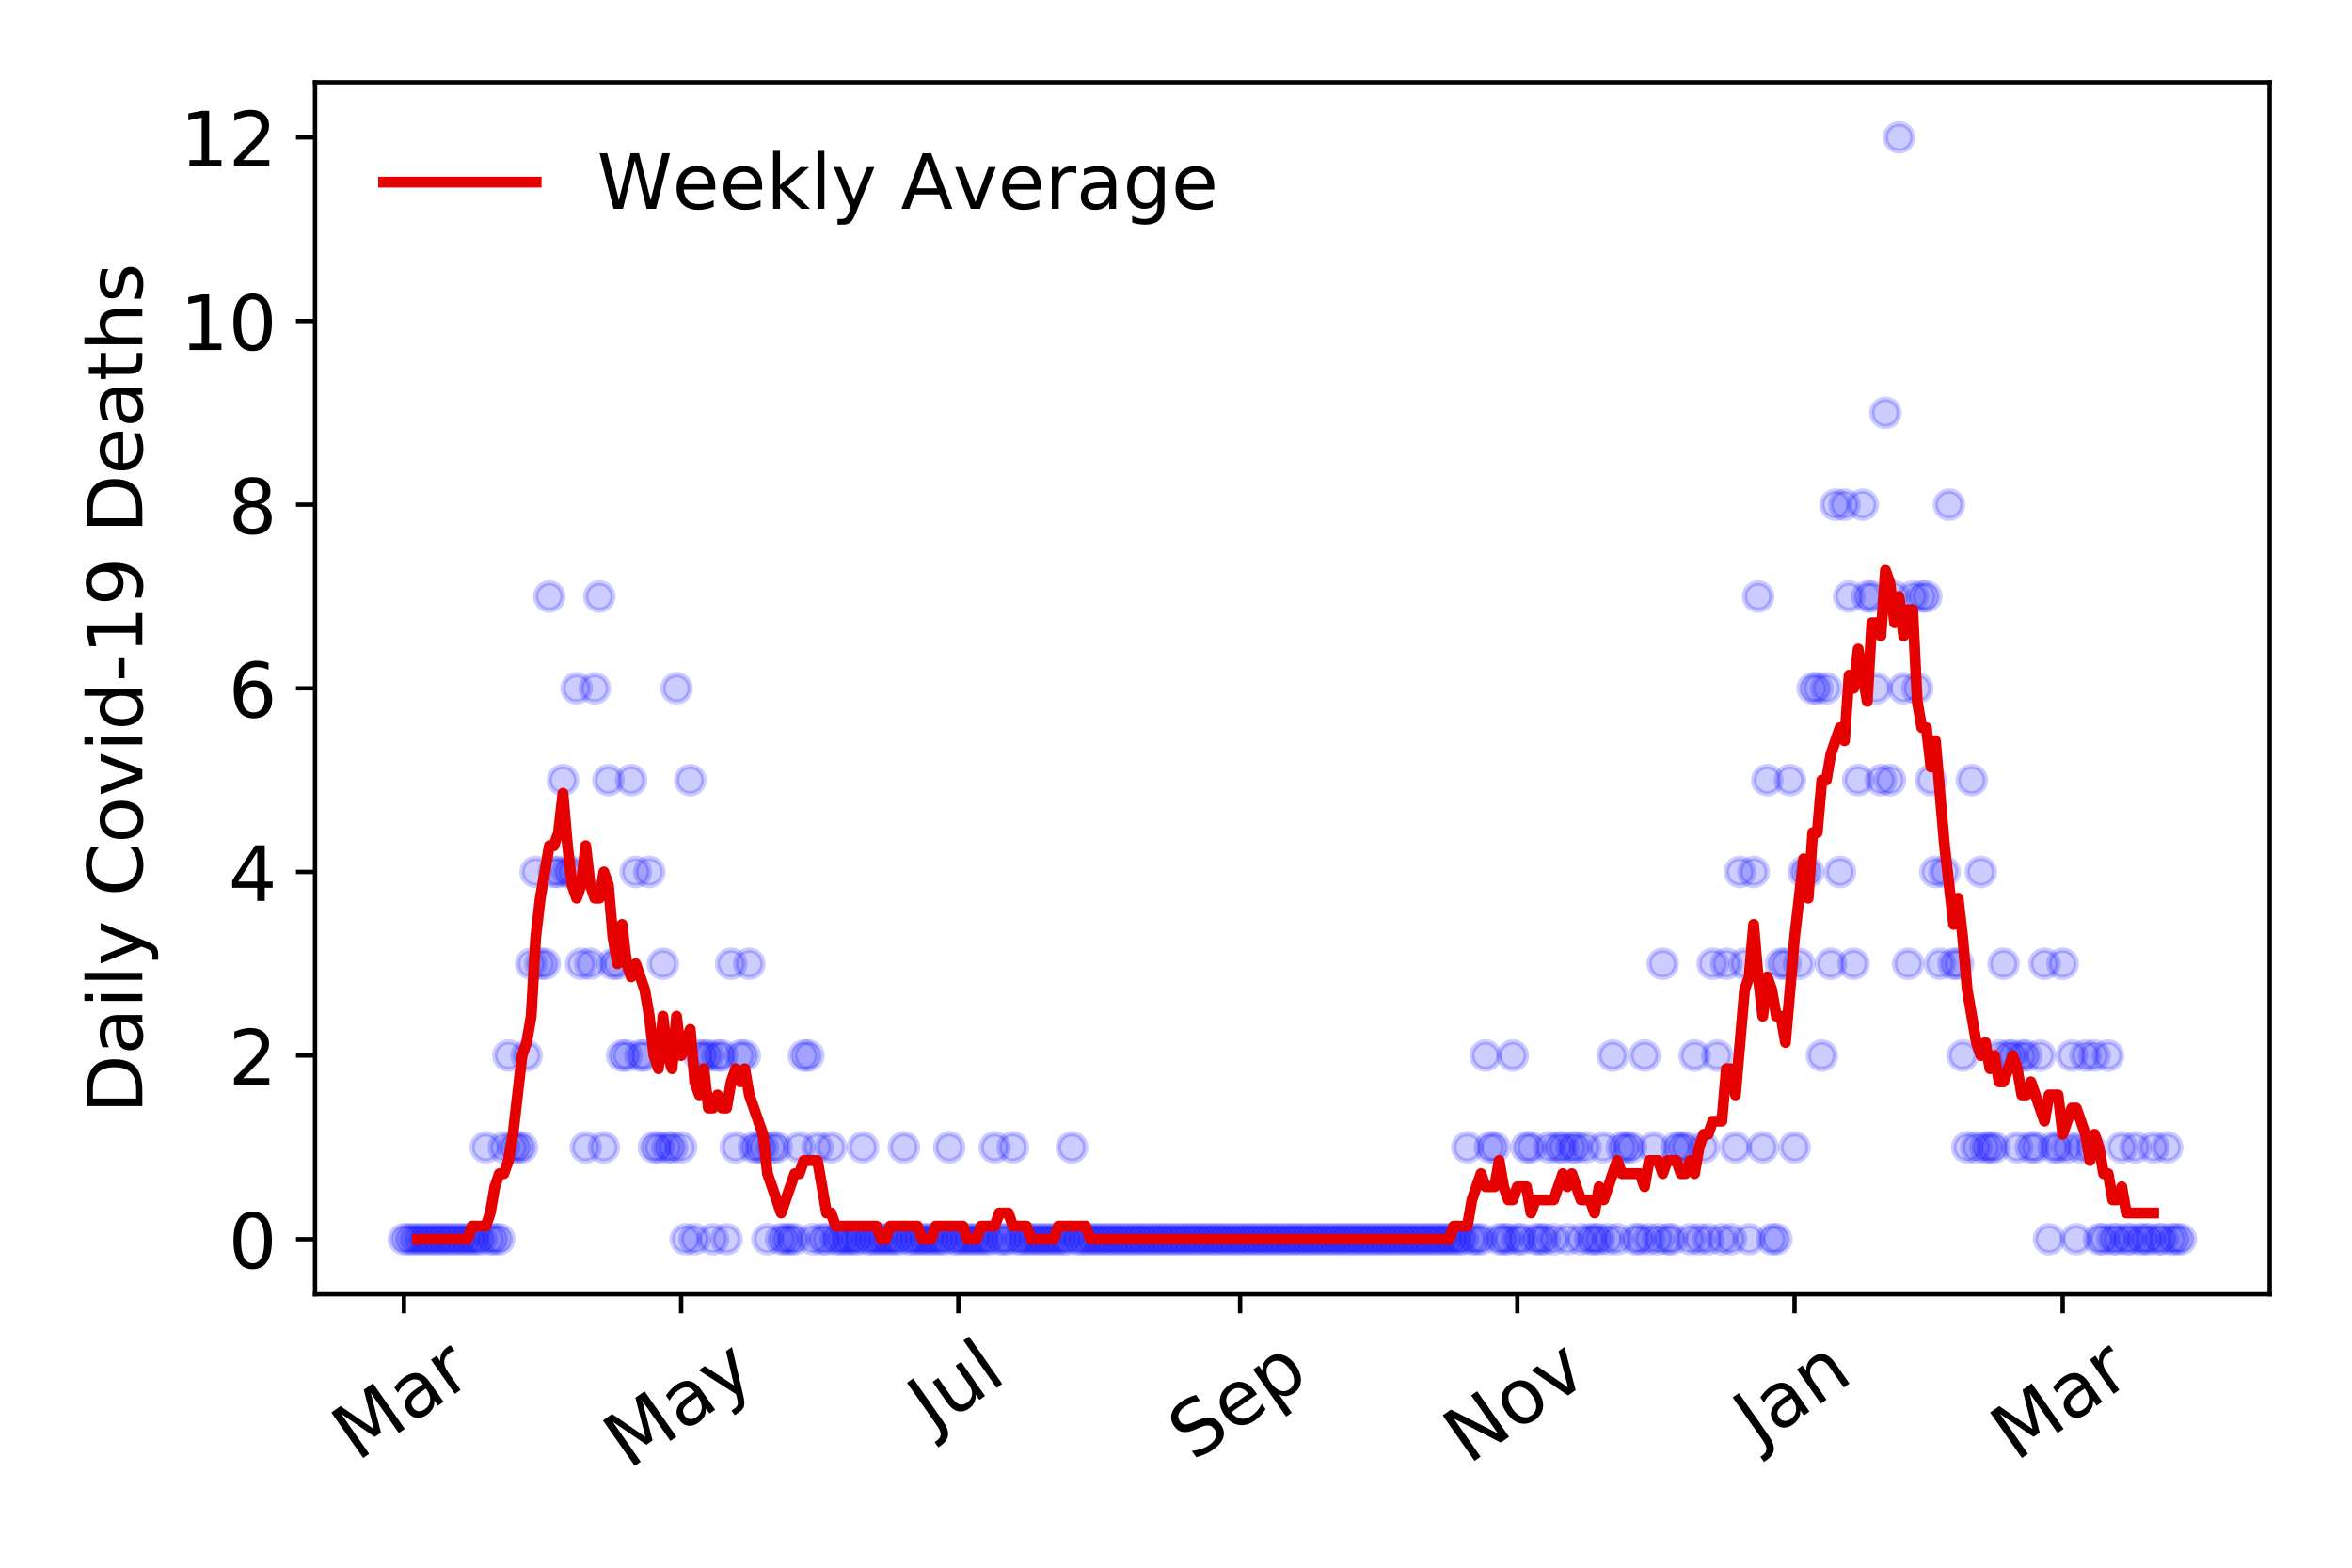 <?xml version="1.0" encoding="utf-8" standalone="no"?>
<!DOCTYPE svg PUBLIC "-//W3C//DTD SVG 1.1//EN"
  "http://www.w3.org/Graphics/SVG/1.1/DTD/svg11.dtd">
<!-- Created with matplotlib (https://matplotlib.org/) -->
<svg height="288pt" version="1.1" viewBox="0 0 432 288" width="432pt" xmlns="http://www.w3.org/2000/svg" xmlns:xlink="http://www.w3.org/1999/xlink">
 <defs>
  <style type="text/css">
*{stroke-linecap:butt;stroke-linejoin:round;}
  </style>
 </defs>
 <g id="figure_1">
  <g id="patch_1">
   <path d="M 0 288 
L 432 288 
L 432 0 
L 0 0 
z
" style="fill:#ffffff;"/>
  </g>
  <g id="axes_1">
   <g id="patch_2">
    <path d="M 57.87 237.778 
L 416.88 237.778 
L 416.88 15.12 
L 57.87 15.12 
z
" style="fill:#ffffff;"/>
   </g>
   <g id="matplotlib.axis_1">
    <g id="xtick_1">
     <g id="line2d_1">
      <defs>
       <path d="M 0 0 
L 0 3.5 
" id="m85e2b1fb4e" style="stroke:#000000;stroke-width:0.8;"/>
      </defs>
      <g>
       <use style="stroke:#000000;stroke-width:0.8;" x="74.189" xlink:href="#m85e2b1fb4e" y="237.778"/>
      </g>
     </g>
     <g id="text_1">
      <!-- Mar -->
      <defs>
       <path d="M 9.812 72.906 
L 24.516 72.906 
L 43.109 23.297 
L 61.812 72.906 
L 76.516 72.906 
L 76.516 0 
L 66.891 0 
L 66.891 64.016 
L 48.094 14.016 
L 38.188 14.016 
L 19.391 64.016 
L 19.391 0 
L 9.812 0 
z
" id="DejaVuSans-77"/>
       <path d="M 34.281 27.484 
Q 23.391 27.484 19.188 25 
Q 14.984 22.516 14.984 16.5 
Q 14.984 11.719 18.141 8.906 
Q 21.297 6.109 26.703 6.109 
Q 34.188 6.109 38.703 11.406 
Q 43.219 16.703 43.219 25.484 
L 43.219 27.484 
z
M 52.203 31.203 
L 52.203 0 
L 43.219 0 
L 43.219 8.297 
Q 40.141 3.328 35.547 0.953 
Q 30.953 -1.422 24.312 -1.422 
Q 15.922 -1.422 10.953 3.297 
Q 6 8.016 6 15.922 
Q 6 25.141 12.172 29.828 
Q 18.359 34.516 30.609 34.516 
L 43.219 34.516 
L 43.219 35.406 
Q 43.219 41.609 39.141 45 
Q 35.062 48.391 27.688 48.391 
Q 23 48.391 18.547 47.266 
Q 14.109 46.141 10.016 43.891 
L 10.016 52.203 
Q 14.938 54.109 19.578 55.047 
Q 24.219 56 28.609 56 
Q 40.484 56 46.344 49.844 
Q 52.203 43.703 52.203 31.203 
z
" id="DejaVuSans-97"/>
       <path d="M 41.109 46.297 
Q 39.594 47.172 37.812 47.578 
Q 36.031 48 33.891 48 
Q 26.266 48 22.188 43.047 
Q 18.109 38.094 18.109 28.812 
L 18.109 0 
L 9.078 0 
L 9.078 54.688 
L 18.109 54.688 
L 18.109 46.188 
Q 20.953 51.172 25.484 53.578 
Q 30.031 56 36.531 56 
Q 37.453 56 38.578 55.875 
Q 39.703 55.766 41.062 55.516 
z
" id="DejaVuSans-114"/>
      </defs>
      <g transform="translate(65.586 268.643)rotate(-35)scale(0.14 -0.14)">
       <use xlink:href="#DejaVuSans-77"/>
       <use x="86.279" xlink:href="#DejaVuSans-97"/>
       <use x="147.559" xlink:href="#DejaVuSans-114"/>
      </g>
     </g>
    </g>
    <g id="xtick_2">
     <g id="line2d_2">
      <g>
       <use style="stroke:#000000;stroke-width:0.8;" x="125.106" xlink:href="#m85e2b1fb4e" y="237.778"/>
      </g>
     </g>
     <g id="text_2">
      <!-- May -->
      <defs>
       <path d="M 32.172 -5.078 
Q 28.375 -14.844 24.75 -17.812 
Q 21.141 -20.797 15.094 -20.797 
L 7.906 -20.797 
L 7.906 -13.281 
L 13.188 -13.281 
Q 16.891 -13.281 18.938 -11.516 
Q 21 -9.766 23.484 -3.219 
L 25.094 0.875 
L 2.984 54.688 
L 12.5 54.688 
L 29.594 11.922 
L 46.688 54.688 
L 56.203 54.688 
z
" id="DejaVuSans-121"/>
      </defs>
      <g transform="translate(115.467 270.094)rotate(-35)scale(0.14 -0.14)">
       <use xlink:href="#DejaVuSans-77"/>
       <use x="86.279" xlink:href="#DejaVuSans-97"/>
       <use x="147.559" xlink:href="#DejaVuSans-121"/>
      </g>
     </g>
    </g>
    <g id="xtick_3">
     <g id="line2d_3">
      <g>
       <use style="stroke:#000000;stroke-width:0.8;" x="176.024" xlink:href="#m85e2b1fb4e" y="237.778"/>
      </g>
     </g>
     <g id="text_3">
      <!-- Jul -->
      <defs>
       <path d="M 9.812 72.906 
L 19.672 72.906 
L 19.672 5.078 
Q 19.672 -8.109 14.672 -14.062 
Q 9.672 -20.016 -1.422 -20.016 
L -5.172 -20.016 
L -5.172 -11.719 
L -2.094 -11.719 
Q 4.438 -11.719 7.125 -8.047 
Q 9.812 -4.391 9.812 5.078 
z
" id="DejaVuSans-74"/>
       <path d="M 8.5 21.578 
L 8.5 54.688 
L 17.484 54.688 
L 17.484 21.922 
Q 17.484 14.156 20.5 10.266 
Q 23.531 6.391 29.594 6.391 
Q 36.859 6.391 41.078 11.031 
Q 45.312 15.672 45.312 23.688 
L 45.312 54.688 
L 54.297 54.688 
L 54.297 0 
L 45.312 0 
L 45.312 8.406 
Q 42.047 3.422 37.719 1 
Q 33.406 -1.422 27.688 -1.422 
Q 18.266 -1.422 13.375 4.438 
Q 8.5 10.297 8.5 21.578 
z
M 31.109 56 
z
" id="DejaVuSans-117"/>
       <path d="M 9.422 75.984 
L 18.406 75.984 
L 18.406 0 
L 9.422 0 
z
" id="DejaVuSans-108"/>
      </defs>
      <g transform="translate(171.321 263.181)rotate(-35)scale(0.14 -0.14)">
       <use xlink:href="#DejaVuSans-74"/>
       <use x="29.492" xlink:href="#DejaVuSans-117"/>
       <use x="92.871" xlink:href="#DejaVuSans-108"/>
      </g>
     </g>
    </g>
    <g id="xtick_4">
     <g id="line2d_4">
      <g>
       <use style="stroke:#000000;stroke-width:0.8;" x="227.776" xlink:href="#m85e2b1fb4e" y="237.778"/>
      </g>
     </g>
     <g id="text_4">
      <!-- Sep -->
      <defs>
       <path d="M 53.516 70.516 
L 53.516 60.891 
Q 47.906 63.578 42.922 64.891 
Q 37.938 66.219 33.297 66.219 
Q 25.25 66.219 20.875 63.094 
Q 16.5 59.969 16.5 54.203 
Q 16.5 49.359 19.406 46.891 
Q 22.312 44.438 30.422 42.922 
L 36.375 41.703 
Q 47.406 39.594 52.656 34.297 
Q 57.906 29 57.906 20.125 
Q 57.906 9.516 50.797 4.047 
Q 43.703 -1.422 29.984 -1.422 
Q 24.812 -1.422 18.969 -0.25 
Q 13.141 0.922 6.891 3.219 
L 6.891 13.375 
Q 12.891 10.016 18.656 8.297 
Q 24.422 6.594 29.984 6.594 
Q 38.422 6.594 43.016 9.906 
Q 47.609 13.234 47.609 19.391 
Q 47.609 24.75 44.312 27.781 
Q 41.016 30.812 33.5 32.328 
L 27.484 33.5 
Q 16.453 35.688 11.516 40.375 
Q 6.594 45.062 6.594 53.422 
Q 6.594 63.094 13.406 68.656 
Q 20.219 74.219 32.172 74.219 
Q 37.312 74.219 42.625 73.281 
Q 47.953 72.359 53.516 70.516 
z
" id="DejaVuSans-83"/>
       <path d="M 56.203 29.594 
L 56.203 25.203 
L 14.891 25.203 
Q 15.484 15.922 20.484 11.062 
Q 25.484 6.203 34.422 6.203 
Q 39.594 6.203 44.453 7.469 
Q 49.312 8.734 54.109 11.281 
L 54.109 2.781 
Q 49.266 0.734 44.188 -0.344 
Q 39.109 -1.422 33.891 -1.422 
Q 20.797 -1.422 13.156 6.188 
Q 5.516 13.812 5.516 26.812 
Q 5.516 40.234 12.766 48.109 
Q 20.016 56 32.328 56 
Q 43.359 56 49.781 48.891 
Q 56.203 41.797 56.203 29.594 
z
M 47.219 32.234 
Q 47.125 39.594 43.094 43.984 
Q 39.062 48.391 32.422 48.391 
Q 24.906 48.391 20.391 44.141 
Q 15.875 39.891 15.188 32.172 
z
" id="DejaVuSans-101"/>
       <path d="M 18.109 8.203 
L 18.109 -20.797 
L 9.078 -20.797 
L 9.078 54.688 
L 18.109 54.688 
L 18.109 46.391 
Q 20.953 51.266 25.266 53.625 
Q 29.594 56 35.594 56 
Q 45.562 56 51.781 48.094 
Q 58.016 40.188 58.016 27.297 
Q 58.016 14.406 51.781 6.484 
Q 45.562 -1.422 35.594 -1.422 
Q 29.594 -1.422 25.266 0.953 
Q 20.953 3.328 18.109 8.203 
z
M 48.688 27.297 
Q 48.688 37.203 44.609 42.844 
Q 40.531 48.484 33.406 48.484 
Q 26.266 48.484 22.188 42.844 
Q 18.109 37.203 18.109 27.297 
Q 18.109 17.391 22.188 11.75 
Q 26.266 6.109 33.406 6.109 
Q 40.531 6.109 44.609 11.75 
Q 48.688 17.391 48.688 27.297 
z
" id="DejaVuSans-112"/>
      </defs>
      <g transform="translate(219.183 268.629)rotate(-35)scale(0.14 -0.14)">
       <use xlink:href="#DejaVuSans-83"/>
       <use x="63.477" xlink:href="#DejaVuSans-101"/>
       <use x="125" xlink:href="#DejaVuSans-112"/>
      </g>
     </g>
    </g>
    <g id="xtick_5">
     <g id="line2d_5">
      <g>
       <use style="stroke:#000000;stroke-width:0.8;" x="278.693" xlink:href="#m85e2b1fb4e" y="237.778"/>
      </g>
     </g>
     <g id="text_5">
      <!-- Nov -->
      <defs>
       <path d="M 9.812 72.906 
L 23.094 72.906 
L 55.422 11.922 
L 55.422 72.906 
L 64.984 72.906 
L 64.984 0 
L 51.703 0 
L 19.391 60.984 
L 19.391 0 
L 9.812 0 
z
" id="DejaVuSans-78"/>
       <path d="M 30.609 48.391 
Q 23.391 48.391 19.188 42.75 
Q 14.984 37.109 14.984 27.297 
Q 14.984 17.484 19.156 11.844 
Q 23.344 6.203 30.609 6.203 
Q 37.797 6.203 41.984 11.859 
Q 46.188 17.531 46.188 27.297 
Q 46.188 37.016 41.984 42.703 
Q 37.797 48.391 30.609 48.391 
z
M 30.609 56 
Q 42.328 56 49.016 48.375 
Q 55.719 40.766 55.719 27.297 
Q 55.719 13.875 49.016 6.219 
Q 42.328 -1.422 30.609 -1.422 
Q 18.844 -1.422 12.172 6.219 
Q 5.516 13.875 5.516 27.297 
Q 5.516 40.766 12.172 48.375 
Q 18.844 56 30.609 56 
z
" id="DejaVuSans-111"/>
       <path d="M 2.984 54.688 
L 12.5 54.688 
L 29.594 8.797 
L 46.688 54.688 
L 56.203 54.688 
L 35.688 0 
L 23.484 0 
z
" id="DejaVuSans-118"/>
      </defs>
      <g transform="translate(269.717 269.166)rotate(-35)scale(0.14 -0.14)">
       <use xlink:href="#DejaVuSans-78"/>
       <use x="74.805" xlink:href="#DejaVuSans-111"/>
       <use x="135.986" xlink:href="#DejaVuSans-118"/>
      </g>
     </g>
    </g>
    <g id="xtick_6">
     <g id="line2d_6">
      <g>
       <use style="stroke:#000000;stroke-width:0.8;" x="329.611" xlink:href="#m85e2b1fb4e" y="237.778"/>
      </g>
     </g>
     <g id="text_6">
      <!-- Jan -->
      <defs>
       <path d="M 54.891 33.016 
L 54.891 0 
L 45.906 0 
L 45.906 32.719 
Q 45.906 40.484 42.875 44.328 
Q 39.844 48.188 33.797 48.188 
Q 26.516 48.188 22.312 43.547 
Q 18.109 38.922 18.109 30.906 
L 18.109 0 
L 9.078 0 
L 9.078 54.688 
L 18.109 54.688 
L 18.109 46.188 
Q 21.344 51.125 25.703 53.562 
Q 30.078 56 35.797 56 
Q 45.219 56 50.047 50.172 
Q 54.891 44.344 54.891 33.016 
z
" id="DejaVuSans-110"/>
      </defs>
      <g transform="translate(322.987 265.871)rotate(-35)scale(0.14 -0.14)">
       <use xlink:href="#DejaVuSans-74"/>
       <use x="29.492" xlink:href="#DejaVuSans-97"/>
       <use x="90.771" xlink:href="#DejaVuSans-110"/>
      </g>
     </g>
    </g>
    <g id="xtick_7">
     <g id="line2d_7">
      <g>
       <use style="stroke:#000000;stroke-width:0.8;" x="378.859" xlink:href="#m85e2b1fb4e" y="237.778"/>
      </g>
     </g>
     <g id="text_7">
      <!-- Mar -->
      <g transform="translate(370.256 268.643)rotate(-35)scale(0.14 -0.14)">
       <use xlink:href="#DejaVuSans-77"/>
       <use x="86.279" xlink:href="#DejaVuSans-97"/>
       <use x="147.559" xlink:href="#DejaVuSans-114"/>
      </g>
     </g>
    </g>
   </g>
   <g id="matplotlib.axis_2">
    <g id="ytick_1">
     <g id="line2d_8">
      <defs>
       <path d="M 0 0 
L -3.5 0 
" id="m973a743365" style="stroke:#000000;stroke-width:0.8;"/>
      </defs>
      <g>
       <use style="stroke:#000000;stroke-width:0.8;" x="57.87" xlink:href="#m973a743365" y="227.657"/>
      </g>
     </g>
     <g id="text_8">
      <!-- 0 -->
      <defs>
       <path d="M 31.781 66.406 
Q 24.172 66.406 20.328 58.906 
Q 16.5 51.422 16.5 36.375 
Q 16.5 21.391 20.328 13.891 
Q 24.172 6.391 31.781 6.391 
Q 39.453 6.391 43.281 13.891 
Q 47.125 21.391 47.125 36.375 
Q 47.125 51.422 43.281 58.906 
Q 39.453 66.406 31.781 66.406 
z
M 31.781 74.219 
Q 44.047 74.219 50.516 64.516 
Q 56.984 54.828 56.984 36.375 
Q 56.984 17.969 50.516 8.266 
Q 44.047 -1.422 31.781 -1.422 
Q 19.531 -1.422 13.062 8.266 
Q 6.594 17.969 6.594 36.375 
Q 6.594 54.828 13.062 64.516 
Q 19.531 74.219 31.781 74.219 
z
" id="DejaVuSans-48"/>
      </defs>
      <g transform="translate(41.962 232.976)scale(0.14 -0.14)">
       <use xlink:href="#DejaVuSans-48"/>
      </g>
     </g>
    </g>
    <g id="ytick_2">
     <g id="line2d_9">
      <g>
       <use style="stroke:#000000;stroke-width:0.8;" x="57.87" xlink:href="#m973a743365" y="193.921"/>
      </g>
     </g>
     <g id="text_9">
      <!-- 2 -->
      <defs>
       <path d="M 19.188 8.297 
L 53.609 8.297 
L 53.609 0 
L 7.328 0 
L 7.328 8.297 
Q 12.938 14.109 22.625 23.891 
Q 32.328 33.688 34.812 36.531 
Q 39.547 41.844 41.422 45.531 
Q 43.312 49.219 43.312 52.781 
Q 43.312 58.594 39.234 62.25 
Q 35.156 65.922 28.609 65.922 
Q 23.969 65.922 18.812 64.312 
Q 13.672 62.703 7.812 59.422 
L 7.812 69.391 
Q 13.766 71.781 18.938 73 
Q 24.125 74.219 28.422 74.219 
Q 39.75 74.219 46.484 68.547 
Q 53.219 62.891 53.219 53.422 
Q 53.219 48.922 51.531 44.891 
Q 49.859 40.875 45.406 35.406 
Q 44.188 33.984 37.641 27.219 
Q 31.109 20.453 19.188 8.297 
z
" id="DejaVuSans-50"/>
      </defs>
      <g transform="translate(41.962 199.24)scale(0.14 -0.14)">
       <use xlink:href="#DejaVuSans-50"/>
      </g>
     </g>
    </g>
    <g id="ytick_3">
     <g id="line2d_10">
      <g>
       <use style="stroke:#000000;stroke-width:0.8;" x="57.87" xlink:href="#m973a743365" y="160.185"/>
      </g>
     </g>
     <g id="text_10">
      <!-- 4 -->
      <defs>
       <path d="M 37.797 64.312 
L 12.891 25.391 
L 37.797 25.391 
z
M 35.203 72.906 
L 47.609 72.906 
L 47.609 25.391 
L 58.016 25.391 
L 58.016 17.188 
L 47.609 17.188 
L 47.609 0 
L 37.797 0 
L 37.797 17.188 
L 4.891 17.188 
L 4.891 26.703 
z
" id="DejaVuSans-52"/>
      </defs>
      <g transform="translate(41.962 165.504)scale(0.14 -0.14)">
       <use xlink:href="#DejaVuSans-52"/>
      </g>
     </g>
    </g>
    <g id="ytick_4">
     <g id="line2d_11">
      <g>
       <use style="stroke:#000000;stroke-width:0.8;" x="57.87" xlink:href="#m973a743365" y="126.449"/>
      </g>
     </g>
     <g id="text_11">
      <!-- 6 -->
      <defs>
       <path d="M 33.016 40.375 
Q 26.375 40.375 22.484 35.828 
Q 18.609 31.297 18.609 23.391 
Q 18.609 15.531 22.484 10.953 
Q 26.375 6.391 33.016 6.391 
Q 39.656 6.391 43.531 10.953 
Q 47.406 15.531 47.406 23.391 
Q 47.406 31.297 43.531 35.828 
Q 39.656 40.375 33.016 40.375 
z
M 52.594 71.297 
L 52.594 62.312 
Q 48.875 64.062 45.094 64.984 
Q 41.312 65.922 37.594 65.922 
Q 27.828 65.922 22.672 59.328 
Q 17.531 52.734 16.797 39.406 
Q 19.672 43.656 24.016 45.922 
Q 28.375 48.188 33.594 48.188 
Q 44.578 48.188 50.953 41.516 
Q 57.328 34.859 57.328 23.391 
Q 57.328 12.156 50.688 5.359 
Q 44.047 -1.422 33.016 -1.422 
Q 20.359 -1.422 13.672 8.266 
Q 6.984 17.969 6.984 36.375 
Q 6.984 53.656 15.188 63.938 
Q 23.391 74.219 37.203 74.219 
Q 40.922 74.219 44.703 73.484 
Q 48.484 72.75 52.594 71.297 
z
" id="DejaVuSans-54"/>
      </defs>
      <g transform="translate(41.962 131.768)scale(0.14 -0.14)">
       <use xlink:href="#DejaVuSans-54"/>
      </g>
     </g>
    </g>
    <g id="ytick_5">
     <g id="line2d_12">
      <g>
       <use style="stroke:#000000;stroke-width:0.8;" x="57.87" xlink:href="#m973a743365" y="92.713"/>
      </g>
     </g>
     <g id="text_12">
      <!-- 8 -->
      <defs>
       <path d="M 31.781 34.625 
Q 24.75 34.625 20.719 30.859 
Q 16.703 27.094 16.703 20.516 
Q 16.703 13.922 20.719 10.156 
Q 24.75 6.391 31.781 6.391 
Q 38.812 6.391 42.859 10.172 
Q 46.922 13.969 46.922 20.516 
Q 46.922 27.094 42.891 30.859 
Q 38.875 34.625 31.781 34.625 
z
M 21.922 38.812 
Q 15.578 40.375 12.031 44.719 
Q 8.5 49.078 8.5 55.328 
Q 8.5 64.062 14.719 69.141 
Q 20.953 74.219 31.781 74.219 
Q 42.672 74.219 48.875 69.141 
Q 55.078 64.062 55.078 55.328 
Q 55.078 49.078 51.531 44.719 
Q 48 40.375 41.703 38.812 
Q 48.828 37.156 52.797 32.312 
Q 56.781 27.484 56.781 20.516 
Q 56.781 9.906 50.312 4.234 
Q 43.844 -1.422 31.781 -1.422 
Q 19.734 -1.422 13.25 4.234 
Q 6.781 9.906 6.781 20.516 
Q 6.781 27.484 10.781 32.312 
Q 14.797 37.156 21.922 38.812 
z
M 18.312 54.391 
Q 18.312 48.734 21.844 45.562 
Q 25.391 42.391 31.781 42.391 
Q 38.141 42.391 41.719 45.562 
Q 45.312 48.734 45.312 54.391 
Q 45.312 60.062 41.719 63.234 
Q 38.141 66.406 31.781 66.406 
Q 25.391 66.406 21.844 63.234 
Q 18.312 60.062 18.312 54.391 
z
" id="DejaVuSans-56"/>
      </defs>
      <g transform="translate(41.962 98.032)scale(0.14 -0.14)">
       <use xlink:href="#DejaVuSans-56"/>
      </g>
     </g>
    </g>
    <g id="ytick_6">
     <g id="line2d_13">
      <g>
       <use style="stroke:#000000;stroke-width:0.8;" x="57.87" xlink:href="#m973a743365" y="58.977"/>
      </g>
     </g>
     <g id="text_13">
      <!-- 10 -->
      <defs>
       <path d="M 12.406 8.297 
L 28.516 8.297 
L 28.516 63.922 
L 10.984 60.406 
L 10.984 69.391 
L 28.422 72.906 
L 38.281 72.906 
L 38.281 8.297 
L 54.391 8.297 
L 54.391 0 
L 12.406 0 
z
" id="DejaVuSans-49"/>
      </defs>
      <g transform="translate(33.055 64.296)scale(0.14 -0.14)">
       <use xlink:href="#DejaVuSans-49"/>
       <use x="63.623" xlink:href="#DejaVuSans-48"/>
      </g>
     </g>
    </g>
    <g id="ytick_7">
     <g id="line2d_14">
      <g>
       <use style="stroke:#000000;stroke-width:0.8;" x="57.87" xlink:href="#m973a743365" y="25.241"/>
      </g>
     </g>
     <g id="text_14">
      <!-- 12 -->
      <g transform="translate(33.055 30.56)scale(0.14 -0.14)">
       <use xlink:href="#DejaVuSans-49"/>
       <use x="63.623" xlink:href="#DejaVuSans-50"/>
      </g>
     </g>
    </g>
    <g id="text_15">
     <!-- Daily Covid-19 Deaths -->
     <defs>
      <path d="M 19.672 64.797 
L 19.672 8.109 
L 31.594 8.109 
Q 46.688 8.109 53.688 14.938 
Q 60.688 21.781 60.688 36.531 
Q 60.688 51.172 53.688 57.984 
Q 46.688 64.797 31.594 64.797 
z
M 9.812 72.906 
L 30.078 72.906 
Q 51.266 72.906 61.172 64.094 
Q 71.094 55.281 71.094 36.531 
Q 71.094 17.672 61.125 8.828 
Q 51.172 0 30.078 0 
L 9.812 0 
z
" id="DejaVuSans-68"/>
      <path d="M 9.422 54.688 
L 18.406 54.688 
L 18.406 0 
L 9.422 0 
z
M 9.422 75.984 
L 18.406 75.984 
L 18.406 64.594 
L 9.422 64.594 
z
" id="DejaVuSans-105"/>
      <path id="DejaVuSans-32"/>
      <path d="M 64.406 67.281 
L 64.406 56.891 
Q 59.422 61.531 53.781 63.812 
Q 48.141 66.109 41.797 66.109 
Q 29.297 66.109 22.656 58.469 
Q 16.016 50.828 16.016 36.375 
Q 16.016 21.969 22.656 14.328 
Q 29.297 6.688 41.797 6.688 
Q 48.141 6.688 53.781 8.984 
Q 59.422 11.281 64.406 15.922 
L 64.406 5.609 
Q 59.234 2.094 53.438 0.328 
Q 47.656 -1.422 41.219 -1.422 
Q 24.656 -1.422 15.125 8.703 
Q 5.609 18.844 5.609 36.375 
Q 5.609 53.953 15.125 64.078 
Q 24.656 74.219 41.219 74.219 
Q 47.75 74.219 53.531 72.484 
Q 59.328 70.75 64.406 67.281 
z
" id="DejaVuSans-67"/>
      <path d="M 45.406 46.391 
L 45.406 75.984 
L 54.391 75.984 
L 54.391 0 
L 45.406 0 
L 45.406 8.203 
Q 42.578 3.328 38.25 0.953 
Q 33.938 -1.422 27.875 -1.422 
Q 17.969 -1.422 11.734 6.484 
Q 5.516 14.406 5.516 27.297 
Q 5.516 40.188 11.734 48.094 
Q 17.969 56 27.875 56 
Q 33.938 56 38.25 53.625 
Q 42.578 51.266 45.406 46.391 
z
M 14.797 27.297 
Q 14.797 17.391 18.875 11.75 
Q 22.953 6.109 30.078 6.109 
Q 37.203 6.109 41.297 11.75 
Q 45.406 17.391 45.406 27.297 
Q 45.406 37.203 41.297 42.844 
Q 37.203 48.484 30.078 48.484 
Q 22.953 48.484 18.875 42.844 
Q 14.797 37.203 14.797 27.297 
z
" id="DejaVuSans-100"/>
      <path d="M 4.891 31.391 
L 31.203 31.391 
L 31.203 23.391 
L 4.891 23.391 
z
" id="DejaVuSans-45"/>
      <path d="M 10.984 1.516 
L 10.984 10.5 
Q 14.703 8.734 18.5 7.812 
Q 22.312 6.891 25.984 6.891 
Q 35.75 6.891 40.891 13.453 
Q 46.047 20.016 46.781 33.406 
Q 43.953 29.203 39.594 26.953 
Q 35.25 24.703 29.984 24.703 
Q 19.047 24.703 12.672 31.312 
Q 6.297 37.938 6.297 49.422 
Q 6.297 60.641 12.938 67.422 
Q 19.578 74.219 30.609 74.219 
Q 43.266 74.219 49.922 64.516 
Q 56.594 54.828 56.594 36.375 
Q 56.594 19.141 48.406 8.859 
Q 40.234 -1.422 26.422 -1.422 
Q 22.703 -1.422 18.891 -0.688 
Q 15.094 0.047 10.984 1.516 
z
M 30.609 32.422 
Q 37.25 32.422 41.125 36.953 
Q 45.016 41.5 45.016 49.422 
Q 45.016 57.281 41.125 61.844 
Q 37.25 66.406 30.609 66.406 
Q 23.969 66.406 20.094 61.844 
Q 16.219 57.281 16.219 49.422 
Q 16.219 41.5 20.094 36.953 
Q 23.969 32.422 30.609 32.422 
z
" id="DejaVuSans-57"/>
      <path d="M 18.312 70.219 
L 18.312 54.688 
L 36.812 54.688 
L 36.812 47.703 
L 18.312 47.703 
L 18.312 18.016 
Q 18.312 11.328 20.141 9.422 
Q 21.969 7.516 27.594 7.516 
L 36.812 7.516 
L 36.812 0 
L 27.594 0 
Q 17.188 0 13.234 3.875 
Q 9.281 7.766 9.281 18.016 
L 9.281 47.703 
L 2.688 47.703 
L 2.688 54.688 
L 9.281 54.688 
L 9.281 70.219 
z
" id="DejaVuSans-116"/>
      <path d="M 54.891 33.016 
L 54.891 0 
L 45.906 0 
L 45.906 32.719 
Q 45.906 40.484 42.875 44.328 
Q 39.844 48.188 33.797 48.188 
Q 26.516 48.188 22.312 43.547 
Q 18.109 38.922 18.109 30.906 
L 18.109 0 
L 9.078 0 
L 9.078 75.984 
L 18.109 75.984 
L 18.109 46.188 
Q 21.344 51.125 25.703 53.562 
Q 30.078 56 35.797 56 
Q 45.219 56 50.047 50.172 
Q 54.891 44.344 54.891 33.016 
z
" id="DejaVuSans-104"/>
      <path d="M 44.281 53.078 
L 44.281 44.578 
Q 40.484 46.531 36.375 47.5 
Q 32.281 48.484 27.875 48.484 
Q 21.188 48.484 17.844 46.438 
Q 14.5 44.391 14.5 40.281 
Q 14.5 37.156 16.891 35.375 
Q 19.281 33.594 26.516 31.984 
L 29.594 31.297 
Q 39.156 29.25 43.188 25.516 
Q 47.219 21.781 47.219 15.094 
Q 47.219 7.469 41.188 3.016 
Q 35.156 -1.422 24.609 -1.422 
Q 20.219 -1.422 15.453 -0.562 
Q 10.688 0.297 5.422 2 
L 5.422 11.281 
Q 10.406 8.688 15.234 7.391 
Q 20.062 6.109 24.812 6.109 
Q 31.156 6.109 34.562 8.281 
Q 37.984 10.453 37.984 14.406 
Q 37.984 18.062 35.516 20.016 
Q 33.062 21.969 24.703 23.781 
L 21.578 24.516 
Q 13.234 26.266 9.516 29.906 
Q 5.812 33.547 5.812 39.891 
Q 5.812 47.609 11.281 51.797 
Q 16.75 56 26.812 56 
Q 31.781 56 36.172 55.266 
Q 40.578 54.547 44.281 53.078 
z
" id="DejaVuSans-115"/>
     </defs>
     <g transform="translate(26.143 204.56)rotate(-90)scale(0.14 -0.14)">
      <use xlink:href="#DejaVuSans-68"/>
      <use x="77.002" xlink:href="#DejaVuSans-97"/>
      <use x="138.281" xlink:href="#DejaVuSans-105"/>
      <use x="166.064" xlink:href="#DejaVuSans-108"/>
      <use x="193.848" xlink:href="#DejaVuSans-121"/>
      <use x="253.027" xlink:href="#DejaVuSans-32"/>
      <use x="284.814" xlink:href="#DejaVuSans-67"/>
      <use x="354.639" xlink:href="#DejaVuSans-111"/>
      <use x="415.82" xlink:href="#DejaVuSans-118"/>
      <use x="475" xlink:href="#DejaVuSans-105"/>
      <use x="502.783" xlink:href="#DejaVuSans-100"/>
      <use x="566.26" xlink:href="#DejaVuSans-45"/>
      <use x="602.344" xlink:href="#DejaVuSans-49"/>
      <use x="665.967" xlink:href="#DejaVuSans-57"/>
      <use x="729.59" xlink:href="#DejaVuSans-32"/>
      <use x="761.377" xlink:href="#DejaVuSans-68"/>
      <use x="838.379" xlink:href="#DejaVuSans-101"/>
      <use x="899.902" xlink:href="#DejaVuSans-97"/>
      <use x="961.182" xlink:href="#DejaVuSans-116"/>
      <use x="1000.391" xlink:href="#DejaVuSans-104"/>
      <use x="1063.77" xlink:href="#DejaVuSans-115"/>
     </g>
    </g>
   </g>
   <g id="line2d_15">
    <defs>
     <path d="M 0 2.5 
C 0.663 2.5 1.299 2.237 1.768 1.768 
C 2.237 1.299 2.5 0.663 2.5 0 
C 2.5 -0.663 2.237 -1.299 1.768 -1.768 
C 1.299 -2.237 0.663 -2.5 0 -2.5 
C -0.663 -2.5 -1.299 -2.237 -1.768 -1.768 
C -2.237 -1.299 -2.5 -0.663 -2.5 0 
C -2.5 0.663 -2.237 1.299 -1.768 1.768 
C -1.299 2.237 -0.663 2.5 0 2.5 
z
" id="mfd30ae8c2c" style="stroke:#0000ff;stroke-opacity:0.2;"/>
    </defs>
    <g clip-path="url(#p1d0139064e)">
     <use style="fill:#0000ff;fill-opacity:0.2;stroke:#0000ff;stroke-opacity:0.2;" x="74.189" xlink:href="#mfd30ae8c2c" y="227.657"/>
     <use style="fill:#0000ff;fill-opacity:0.2;stroke:#0000ff;stroke-opacity:0.2;" x="75.023" xlink:href="#mfd30ae8c2c" y="227.657"/>
     <use style="fill:#0000ff;fill-opacity:0.2;stroke:#0000ff;stroke-opacity:0.2;" x="75.858" xlink:href="#mfd30ae8c2c" y="227.657"/>
     <use style="fill:#0000ff;fill-opacity:0.2;stroke:#0000ff;stroke-opacity:0.2;" x="76.693" xlink:href="#mfd30ae8c2c" y="227.657"/>
     <use style="fill:#0000ff;fill-opacity:0.2;stroke:#0000ff;stroke-opacity:0.2;" x="77.527" xlink:href="#mfd30ae8c2c" y="227.657"/>
     <use style="fill:#0000ff;fill-opacity:0.2;stroke:#0000ff;stroke-opacity:0.2;" x="78.362" xlink:href="#mfd30ae8c2c" y="227.657"/>
     <use style="fill:#0000ff;fill-opacity:0.2;stroke:#0000ff;stroke-opacity:0.2;" x="79.197" xlink:href="#mfd30ae8c2c" y="227.657"/>
     <use style="fill:#0000ff;fill-opacity:0.2;stroke:#0000ff;stroke-opacity:0.2;" x="80.032" xlink:href="#mfd30ae8c2c" y="227.657"/>
     <use style="fill:#0000ff;fill-opacity:0.2;stroke:#0000ff;stroke-opacity:0.2;" x="80.866" xlink:href="#mfd30ae8c2c" y="227.657"/>
     <use style="fill:#0000ff;fill-opacity:0.2;stroke:#0000ff;stroke-opacity:0.2;" x="81.701" xlink:href="#mfd30ae8c2c" y="227.657"/>
     <use style="fill:#0000ff;fill-opacity:0.2;stroke:#0000ff;stroke-opacity:0.2;" x="82.536" xlink:href="#mfd30ae8c2c" y="227.657"/>
     <use style="fill:#0000ff;fill-opacity:0.2;stroke:#0000ff;stroke-opacity:0.2;" x="83.37" xlink:href="#mfd30ae8c2c" y="227.657"/>
     <use style="fill:#0000ff;fill-opacity:0.2;stroke:#0000ff;stroke-opacity:0.2;" x="84.205" xlink:href="#mfd30ae8c2c" y="227.657"/>
     <use style="fill:#0000ff;fill-opacity:0.2;stroke:#0000ff;stroke-opacity:0.2;" x="85.04" xlink:href="#mfd30ae8c2c" y="227.657"/>
     <use style="fill:#0000ff;fill-opacity:0.2;stroke:#0000ff;stroke-opacity:0.2;" x="85.875" xlink:href="#mfd30ae8c2c" y="227.657"/>
     <use style="fill:#0000ff;fill-opacity:0.2;stroke:#0000ff;stroke-opacity:0.2;" x="86.709" xlink:href="#mfd30ae8c2c" y="227.657"/>
     <use style="fill:#0000ff;fill-opacity:0.2;stroke:#0000ff;stroke-opacity:0.2;" x="87.544" xlink:href="#mfd30ae8c2c" y="227.657"/>
     <use style="fill:#0000ff;fill-opacity:0.2;stroke:#0000ff;stroke-opacity:0.2;" x="88.379" xlink:href="#mfd30ae8c2c" y="227.657"/>
     <use style="fill:#0000ff;fill-opacity:0.2;stroke:#0000ff;stroke-opacity:0.2;" x="89.213" xlink:href="#mfd30ae8c2c" y="210.789"/>
     <use style="fill:#0000ff;fill-opacity:0.2;stroke:#0000ff;stroke-opacity:0.2;" x="90.048" xlink:href="#mfd30ae8c2c" y="227.657"/>
     <use style="fill:#0000ff;fill-opacity:0.2;stroke:#0000ff;stroke-opacity:0.2;" x="90.883" xlink:href="#mfd30ae8c2c" y="227.657"/>
     <use style="fill:#0000ff;fill-opacity:0.2;stroke:#0000ff;stroke-opacity:0.2;" x="91.718" xlink:href="#mfd30ae8c2c" y="227.657"/>
     <use style="fill:#0000ff;fill-opacity:0.2;stroke:#0000ff;stroke-opacity:0.2;" x="92.552" xlink:href="#mfd30ae8c2c" y="210.789"/>
     <use style="fill:#0000ff;fill-opacity:0.2;stroke:#0000ff;stroke-opacity:0.2;" x="93.387" xlink:href="#mfd30ae8c2c" y="193.921"/>
     <use style="fill:#0000ff;fill-opacity:0.2;stroke:#0000ff;stroke-opacity:0.2;" x="94.222" xlink:href="#mfd30ae8c2c" y="210.789"/>
     <use style="fill:#0000ff;fill-opacity:0.2;stroke:#0000ff;stroke-opacity:0.2;" x="95.056" xlink:href="#mfd30ae8c2c" y="210.789"/>
     <use style="fill:#0000ff;fill-opacity:0.2;stroke:#0000ff;stroke-opacity:0.2;" x="95.891" xlink:href="#mfd30ae8c2c" y="210.789"/>
     <use style="fill:#0000ff;fill-opacity:0.2;stroke:#0000ff;stroke-opacity:0.2;" x="96.726" xlink:href="#mfd30ae8c2c" y="193.921"/>
     <use style="fill:#0000ff;fill-opacity:0.2;stroke:#0000ff;stroke-opacity:0.2;" x="97.561" xlink:href="#mfd30ae8c2c" y="177.053"/>
     <use style="fill:#0000ff;fill-opacity:0.2;stroke:#0000ff;stroke-opacity:0.2;" x="98.395" xlink:href="#mfd30ae8c2c" y="160.185"/>
     <use style="fill:#0000ff;fill-opacity:0.2;stroke:#0000ff;stroke-opacity:0.2;" x="99.23" xlink:href="#mfd30ae8c2c" y="177.053"/>
     <use style="fill:#0000ff;fill-opacity:0.2;stroke:#0000ff;stroke-opacity:0.2;" x="100.065" xlink:href="#mfd30ae8c2c" y="177.053"/>
     <use style="fill:#0000ff;fill-opacity:0.2;stroke:#0000ff;stroke-opacity:0.2;" x="100.899" xlink:href="#mfd30ae8c2c" y="109.581"/>
     <use style="fill:#0000ff;fill-opacity:0.2;stroke:#0000ff;stroke-opacity:0.2;" x="101.734" xlink:href="#mfd30ae8c2c" y="160.185"/>
     <use style="fill:#0000ff;fill-opacity:0.2;stroke:#0000ff;stroke-opacity:0.2;" x="102.569" xlink:href="#mfd30ae8c2c" y="160.185"/>
     <use style="fill:#0000ff;fill-opacity:0.2;stroke:#0000ff;stroke-opacity:0.2;" x="103.404" xlink:href="#mfd30ae8c2c" y="143.317"/>
     <use style="fill:#0000ff;fill-opacity:0.2;stroke:#0000ff;stroke-opacity:0.2;" x="104.238" xlink:href="#mfd30ae8c2c" y="160.185"/>
     <use style="fill:#0000ff;fill-opacity:0.2;stroke:#0000ff;stroke-opacity:0.2;" x="105.073" xlink:href="#mfd30ae8c2c" y="160.185"/>
     <use style="fill:#0000ff;fill-opacity:0.2;stroke:#0000ff;stroke-opacity:0.2;" x="105.908" xlink:href="#mfd30ae8c2c" y="126.449"/>
     <use style="fill:#0000ff;fill-opacity:0.2;stroke:#0000ff;stroke-opacity:0.2;" x="106.742" xlink:href="#mfd30ae8c2c" y="177.053"/>
     <use style="fill:#0000ff;fill-opacity:0.2;stroke:#0000ff;stroke-opacity:0.2;" x="107.577" xlink:href="#mfd30ae8c2c" y="210.789"/>
     <use style="fill:#0000ff;fill-opacity:0.2;stroke:#0000ff;stroke-opacity:0.2;" x="108.412" xlink:href="#mfd30ae8c2c" y="177.053"/>
     <use style="fill:#0000ff;fill-opacity:0.2;stroke:#0000ff;stroke-opacity:0.2;" x="109.247" xlink:href="#mfd30ae8c2c" y="126.449"/>
     <use style="fill:#0000ff;fill-opacity:0.2;stroke:#0000ff;stroke-opacity:0.2;" x="110.081" xlink:href="#mfd30ae8c2c" y="109.581"/>
     <use style="fill:#0000ff;fill-opacity:0.2;stroke:#0000ff;stroke-opacity:0.2;" x="110.916" xlink:href="#mfd30ae8c2c" y="210.789"/>
     <use style="fill:#0000ff;fill-opacity:0.2;stroke:#0000ff;stroke-opacity:0.2;" x="111.751" xlink:href="#mfd30ae8c2c" y="143.317"/>
     <use style="fill:#0000ff;fill-opacity:0.2;stroke:#0000ff;stroke-opacity:0.2;" x="112.585" xlink:href="#mfd30ae8c2c" y="177.053"/>
     <use style="fill:#0000ff;fill-opacity:0.2;stroke:#0000ff;stroke-opacity:0.2;" x="113.42" xlink:href="#mfd30ae8c2c" y="177.053"/>
     <use style="fill:#0000ff;fill-opacity:0.2;stroke:#0000ff;stroke-opacity:0.2;" x="114.255" xlink:href="#mfd30ae8c2c" y="193.921"/>
     <use style="fill:#0000ff;fill-opacity:0.2;stroke:#0000ff;stroke-opacity:0.2;" x="115.09" xlink:href="#mfd30ae8c2c" y="193.921"/>
     <use style="fill:#0000ff;fill-opacity:0.2;stroke:#0000ff;stroke-opacity:0.2;" x="115.924" xlink:href="#mfd30ae8c2c" y="143.317"/>
     <use style="fill:#0000ff;fill-opacity:0.2;stroke:#0000ff;stroke-opacity:0.2;" x="116.759" xlink:href="#mfd30ae8c2c" y="160.185"/>
     <use style="fill:#0000ff;fill-opacity:0.2;stroke:#0000ff;stroke-opacity:0.2;" x="117.594" xlink:href="#mfd30ae8c2c" y="193.921"/>
     <use style="fill:#0000ff;fill-opacity:0.2;stroke:#0000ff;stroke-opacity:0.2;" x="118.428" xlink:href="#mfd30ae8c2c" y="193.921"/>
     <use style="fill:#0000ff;fill-opacity:0.2;stroke:#0000ff;stroke-opacity:0.2;" x="119.263" xlink:href="#mfd30ae8c2c" y="160.185"/>
     <use style="fill:#0000ff;fill-opacity:0.2;stroke:#0000ff;stroke-opacity:0.2;" x="120.098" xlink:href="#mfd30ae8c2c" y="210.789"/>
     <use style="fill:#0000ff;fill-opacity:0.2;stroke:#0000ff;stroke-opacity:0.2;" x="120.933" xlink:href="#mfd30ae8c2c" y="210.789"/>
     <use style="fill:#0000ff;fill-opacity:0.2;stroke:#0000ff;stroke-opacity:0.2;" x="121.767" xlink:href="#mfd30ae8c2c" y="177.053"/>
     <use style="fill:#0000ff;fill-opacity:0.2;stroke:#0000ff;stroke-opacity:0.2;" x="122.602" xlink:href="#mfd30ae8c2c" y="210.789"/>
     <use style="fill:#0000ff;fill-opacity:0.2;stroke:#0000ff;stroke-opacity:0.2;" x="123.437" xlink:href="#mfd30ae8c2c" y="210.789"/>
     <use style="fill:#0000ff;fill-opacity:0.2;stroke:#0000ff;stroke-opacity:0.2;" x="124.271" xlink:href="#mfd30ae8c2c" y="126.449"/>
     <use style="fill:#0000ff;fill-opacity:0.2;stroke:#0000ff;stroke-opacity:0.2;" x="125.106" xlink:href="#mfd30ae8c2c" y="210.789"/>
     <use style="fill:#0000ff;fill-opacity:0.2;stroke:#0000ff;stroke-opacity:0.2;" x="125.941" xlink:href="#mfd30ae8c2c" y="227.657"/>
     <use style="fill:#0000ff;fill-opacity:0.2;stroke:#0000ff;stroke-opacity:0.2;" x="126.776" xlink:href="#mfd30ae8c2c" y="143.317"/>
     <use style="fill:#0000ff;fill-opacity:0.2;stroke:#0000ff;stroke-opacity:0.2;" x="127.61" xlink:href="#mfd30ae8c2c" y="227.657"/>
     <use style="fill:#0000ff;fill-opacity:0.2;stroke:#0000ff;stroke-opacity:0.2;" x="128.445" xlink:href="#mfd30ae8c2c" y="193.921"/>
     <use style="fill:#0000ff;fill-opacity:0.2;stroke:#0000ff;stroke-opacity:0.2;" x="129.28" xlink:href="#mfd30ae8c2c" y="193.921"/>
     <use style="fill:#0000ff;fill-opacity:0.2;stroke:#0000ff;stroke-opacity:0.2;" x="130.114" xlink:href="#mfd30ae8c2c" y="193.921"/>
     <use style="fill:#0000ff;fill-opacity:0.2;stroke:#0000ff;stroke-opacity:0.2;" x="130.949" xlink:href="#mfd30ae8c2c" y="227.657"/>
     <use style="fill:#0000ff;fill-opacity:0.2;stroke:#0000ff;stroke-opacity:0.2;" x="131.784" xlink:href="#mfd30ae8c2c" y="193.921"/>
     <use style="fill:#0000ff;fill-opacity:0.2;stroke:#0000ff;stroke-opacity:0.2;" x="132.619" xlink:href="#mfd30ae8c2c" y="193.921"/>
     <use style="fill:#0000ff;fill-opacity:0.2;stroke:#0000ff;stroke-opacity:0.2;" x="133.453" xlink:href="#mfd30ae8c2c" y="227.657"/>
     <use style="fill:#0000ff;fill-opacity:0.2;stroke:#0000ff;stroke-opacity:0.2;" x="134.288" xlink:href="#mfd30ae8c2c" y="177.053"/>
     <use style="fill:#0000ff;fill-opacity:0.2;stroke:#0000ff;stroke-opacity:0.2;" x="135.123" xlink:href="#mfd30ae8c2c" y="210.789"/>
     <use style="fill:#0000ff;fill-opacity:0.2;stroke:#0000ff;stroke-opacity:0.2;" x="135.957" xlink:href="#mfd30ae8c2c" y="193.921"/>
     <use style="fill:#0000ff;fill-opacity:0.2;stroke:#0000ff;stroke-opacity:0.2;" x="136.792" xlink:href="#mfd30ae8c2c" y="193.921"/>
     <use style="fill:#0000ff;fill-opacity:0.2;stroke:#0000ff;stroke-opacity:0.2;" x="137.627" xlink:href="#mfd30ae8c2c" y="177.053"/>
     <use style="fill:#0000ff;fill-opacity:0.2;stroke:#0000ff;stroke-opacity:0.2;" x="138.462" xlink:href="#mfd30ae8c2c" y="210.789"/>
     <use style="fill:#0000ff;fill-opacity:0.2;stroke:#0000ff;stroke-opacity:0.2;" x="139.296" xlink:href="#mfd30ae8c2c" y="210.789"/>
     <use style="fill:#0000ff;fill-opacity:0.2;stroke:#0000ff;stroke-opacity:0.2;" x="140.131" xlink:href="#mfd30ae8c2c" y="210.789"/>
     <use style="fill:#0000ff;fill-opacity:0.2;stroke:#0000ff;stroke-opacity:0.2;" x="140.966" xlink:href="#mfd30ae8c2c" y="227.657"/>
     <use style="fill:#0000ff;fill-opacity:0.2;stroke:#0000ff;stroke-opacity:0.2;" x="141.8" xlink:href="#mfd30ae8c2c" y="210.789"/>
     <use style="fill:#0000ff;fill-opacity:0.2;stroke:#0000ff;stroke-opacity:0.2;" x="142.635" xlink:href="#mfd30ae8c2c" y="210.789"/>
     <use style="fill:#0000ff;fill-opacity:0.2;stroke:#0000ff;stroke-opacity:0.2;" x="143.47" xlink:href="#mfd30ae8c2c" y="227.657"/>
     <use style="fill:#0000ff;fill-opacity:0.2;stroke:#0000ff;stroke-opacity:0.2;" x="144.305" xlink:href="#mfd30ae8c2c" y="227.657"/>
     <use style="fill:#0000ff;fill-opacity:0.2;stroke:#0000ff;stroke-opacity:0.2;" x="145.139" xlink:href="#mfd30ae8c2c" y="227.657"/>
     <use style="fill:#0000ff;fill-opacity:0.2;stroke:#0000ff;stroke-opacity:0.2;" x="145.974" xlink:href="#mfd30ae8c2c" y="227.657"/>
     <use style="fill:#0000ff;fill-opacity:0.2;stroke:#0000ff;stroke-opacity:0.2;" x="146.809" xlink:href="#mfd30ae8c2c" y="210.789"/>
     <use style="fill:#0000ff;fill-opacity:0.2;stroke:#0000ff;stroke-opacity:0.2;" x="147.643" xlink:href="#mfd30ae8c2c" y="193.921"/>
     <use style="fill:#0000ff;fill-opacity:0.2;stroke:#0000ff;stroke-opacity:0.2;" x="148.478" xlink:href="#mfd30ae8c2c" y="193.921"/>
     <use style="fill:#0000ff;fill-opacity:0.2;stroke:#0000ff;stroke-opacity:0.2;" x="149.313" xlink:href="#mfd30ae8c2c" y="227.657"/>
     <use style="fill:#0000ff;fill-opacity:0.2;stroke:#0000ff;stroke-opacity:0.2;" x="150.148" xlink:href="#mfd30ae8c2c" y="210.789"/>
     <use style="fill:#0000ff;fill-opacity:0.2;stroke:#0000ff;stroke-opacity:0.2;" x="150.982" xlink:href="#mfd30ae8c2c" y="227.657"/>
     <use style="fill:#0000ff;fill-opacity:0.2;stroke:#0000ff;stroke-opacity:0.2;" x="151.817" xlink:href="#mfd30ae8c2c" y="227.657"/>
     <use style="fill:#0000ff;fill-opacity:0.2;stroke:#0000ff;stroke-opacity:0.2;" x="152.652" xlink:href="#mfd30ae8c2c" y="210.789"/>
     <use style="fill:#0000ff;fill-opacity:0.2;stroke:#0000ff;stroke-opacity:0.2;" x="153.486" xlink:href="#mfd30ae8c2c" y="227.657"/>
     <use style="fill:#0000ff;fill-opacity:0.2;stroke:#0000ff;stroke-opacity:0.2;" x="154.321" xlink:href="#mfd30ae8c2c" y="227.657"/>
     <use style="fill:#0000ff;fill-opacity:0.2;stroke:#0000ff;stroke-opacity:0.2;" x="155.156" xlink:href="#mfd30ae8c2c" y="227.657"/>
     <use style="fill:#0000ff;fill-opacity:0.2;stroke:#0000ff;stroke-opacity:0.2;" x="155.99" xlink:href="#mfd30ae8c2c" y="227.657"/>
     <use style="fill:#0000ff;fill-opacity:0.2;stroke:#0000ff;stroke-opacity:0.2;" x="156.825" xlink:href="#mfd30ae8c2c" y="227.657"/>
     <use style="fill:#0000ff;fill-opacity:0.2;stroke:#0000ff;stroke-opacity:0.2;" x="157.66" xlink:href="#mfd30ae8c2c" y="227.657"/>
     <use style="fill:#0000ff;fill-opacity:0.2;stroke:#0000ff;stroke-opacity:0.2;" x="158.495" xlink:href="#mfd30ae8c2c" y="210.789"/>
     <use style="fill:#0000ff;fill-opacity:0.2;stroke:#0000ff;stroke-opacity:0.2;" x="159.329" xlink:href="#mfd30ae8c2c" y="227.657"/>
     <use style="fill:#0000ff;fill-opacity:0.2;stroke:#0000ff;stroke-opacity:0.2;" x="160.164" xlink:href="#mfd30ae8c2c" y="227.657"/>
     <use style="fill:#0000ff;fill-opacity:0.2;stroke:#0000ff;stroke-opacity:0.2;" x="160.999" xlink:href="#mfd30ae8c2c" y="227.657"/>
     <use style="fill:#0000ff;fill-opacity:0.2;stroke:#0000ff;stroke-opacity:0.2;" x="161.833" xlink:href="#mfd30ae8c2c" y="227.657"/>
     <use style="fill:#0000ff;fill-opacity:0.2;stroke:#0000ff;stroke-opacity:0.2;" x="162.668" xlink:href="#mfd30ae8c2c" y="227.657"/>
     <use style="fill:#0000ff;fill-opacity:0.2;stroke:#0000ff;stroke-opacity:0.2;" x="163.503" xlink:href="#mfd30ae8c2c" y="227.657"/>
     <use style="fill:#0000ff;fill-opacity:0.2;stroke:#0000ff;stroke-opacity:0.2;" x="164.338" xlink:href="#mfd30ae8c2c" y="227.657"/>
     <use style="fill:#0000ff;fill-opacity:0.2;stroke:#0000ff;stroke-opacity:0.2;" x="165.172" xlink:href="#mfd30ae8c2c" y="227.657"/>
     <use style="fill:#0000ff;fill-opacity:0.2;stroke:#0000ff;stroke-opacity:0.2;" x="166.007" xlink:href="#mfd30ae8c2c" y="210.789"/>
     <use style="fill:#0000ff;fill-opacity:0.2;stroke:#0000ff;stroke-opacity:0.2;" x="166.842" xlink:href="#mfd30ae8c2c" y="227.657"/>
     <use style="fill:#0000ff;fill-opacity:0.2;stroke:#0000ff;stroke-opacity:0.2;" x="167.676" xlink:href="#mfd30ae8c2c" y="227.657"/>
     <use style="fill:#0000ff;fill-opacity:0.2;stroke:#0000ff;stroke-opacity:0.2;" x="168.511" xlink:href="#mfd30ae8c2c" y="227.657"/>
     <use style="fill:#0000ff;fill-opacity:0.2;stroke:#0000ff;stroke-opacity:0.2;" x="169.346" xlink:href="#mfd30ae8c2c" y="227.657"/>
     <use style="fill:#0000ff;fill-opacity:0.2;stroke:#0000ff;stroke-opacity:0.2;" x="170.181" xlink:href="#mfd30ae8c2c" y="227.657"/>
     <use style="fill:#0000ff;fill-opacity:0.2;stroke:#0000ff;stroke-opacity:0.2;" x="171.015" xlink:href="#mfd30ae8c2c" y="227.657"/>
     <use style="fill:#0000ff;fill-opacity:0.2;stroke:#0000ff;stroke-opacity:0.2;" x="171.85" xlink:href="#mfd30ae8c2c" y="227.657"/>
     <use style="fill:#0000ff;fill-opacity:0.2;stroke:#0000ff;stroke-opacity:0.2;" x="172.685" xlink:href="#mfd30ae8c2c" y="227.657"/>
     <use style="fill:#0000ff;fill-opacity:0.2;stroke:#0000ff;stroke-opacity:0.2;" x="173.519" xlink:href="#mfd30ae8c2c" y="227.657"/>
     <use style="fill:#0000ff;fill-opacity:0.2;stroke:#0000ff;stroke-opacity:0.2;" x="174.354" xlink:href="#mfd30ae8c2c" y="210.789"/>
     <use style="fill:#0000ff;fill-opacity:0.2;stroke:#0000ff;stroke-opacity:0.2;" x="175.189" xlink:href="#mfd30ae8c2c" y="227.657"/>
     <use style="fill:#0000ff;fill-opacity:0.2;stroke:#0000ff;stroke-opacity:0.2;" x="176.024" xlink:href="#mfd30ae8c2c" y="227.657"/>
     <use style="fill:#0000ff;fill-opacity:0.2;stroke:#0000ff;stroke-opacity:0.2;" x="176.858" xlink:href="#mfd30ae8c2c" y="227.657"/>
     <use style="fill:#0000ff;fill-opacity:0.2;stroke:#0000ff;stroke-opacity:0.2;" x="177.693" xlink:href="#mfd30ae8c2c" y="227.657"/>
     <use style="fill:#0000ff;fill-opacity:0.2;stroke:#0000ff;stroke-opacity:0.2;" x="178.528" xlink:href="#mfd30ae8c2c" y="227.657"/>
     <use style="fill:#0000ff;fill-opacity:0.2;stroke:#0000ff;stroke-opacity:0.2;" x="179.362" xlink:href="#mfd30ae8c2c" y="227.657"/>
     <use style="fill:#0000ff;fill-opacity:0.2;stroke:#0000ff;stroke-opacity:0.2;" x="180.197" xlink:href="#mfd30ae8c2c" y="227.657"/>
     <use style="fill:#0000ff;fill-opacity:0.2;stroke:#0000ff;stroke-opacity:0.2;" x="181.032" xlink:href="#mfd30ae8c2c" y="227.657"/>
     <use style="fill:#0000ff;fill-opacity:0.2;stroke:#0000ff;stroke-opacity:0.2;" x="181.867" xlink:href="#mfd30ae8c2c" y="227.657"/>
     <use style="fill:#0000ff;fill-opacity:0.2;stroke:#0000ff;stroke-opacity:0.2;" x="182.701" xlink:href="#mfd30ae8c2c" y="210.789"/>
     <use style="fill:#0000ff;fill-opacity:0.2;stroke:#0000ff;stroke-opacity:0.2;" x="183.536" xlink:href="#mfd30ae8c2c" y="227.657"/>
     <use style="fill:#0000ff;fill-opacity:0.2;stroke:#0000ff;stroke-opacity:0.2;" x="184.371" xlink:href="#mfd30ae8c2c" y="227.657"/>
     <use style="fill:#0000ff;fill-opacity:0.2;stroke:#0000ff;stroke-opacity:0.2;" x="185.205" xlink:href="#mfd30ae8c2c" y="227.657"/>
     <use style="fill:#0000ff;fill-opacity:0.2;stroke:#0000ff;stroke-opacity:0.2;" x="186.04" xlink:href="#mfd30ae8c2c" y="210.789"/>
     <use style="fill:#0000ff;fill-opacity:0.2;stroke:#0000ff;stroke-opacity:0.2;" x="186.875" xlink:href="#mfd30ae8c2c" y="227.657"/>
     <use style="fill:#0000ff;fill-opacity:0.2;stroke:#0000ff;stroke-opacity:0.2;" x="187.71" xlink:href="#mfd30ae8c2c" y="227.657"/>
     <use style="fill:#0000ff;fill-opacity:0.2;stroke:#0000ff;stroke-opacity:0.2;" x="188.544" xlink:href="#mfd30ae8c2c" y="227.657"/>
     <use style="fill:#0000ff;fill-opacity:0.2;stroke:#0000ff;stroke-opacity:0.2;" x="189.379" xlink:href="#mfd30ae8c2c" y="227.657"/>
     <use style="fill:#0000ff;fill-opacity:0.2;stroke:#0000ff;stroke-opacity:0.2;" x="190.214" xlink:href="#mfd30ae8c2c" y="227.657"/>
     <use style="fill:#0000ff;fill-opacity:0.2;stroke:#0000ff;stroke-opacity:0.2;" x="191.048" xlink:href="#mfd30ae8c2c" y="227.657"/>
     <use style="fill:#0000ff;fill-opacity:0.2;stroke:#0000ff;stroke-opacity:0.2;" x="191.883" xlink:href="#mfd30ae8c2c" y="227.657"/>
     <use style="fill:#0000ff;fill-opacity:0.2;stroke:#0000ff;stroke-opacity:0.2;" x="192.718" xlink:href="#mfd30ae8c2c" y="227.657"/>
     <use style="fill:#0000ff;fill-opacity:0.2;stroke:#0000ff;stroke-opacity:0.2;" x="193.553" xlink:href="#mfd30ae8c2c" y="227.657"/>
     <use style="fill:#0000ff;fill-opacity:0.2;stroke:#0000ff;stroke-opacity:0.2;" x="194.387" xlink:href="#mfd30ae8c2c" y="227.657"/>
     <use style="fill:#0000ff;fill-opacity:0.2;stroke:#0000ff;stroke-opacity:0.2;" x="195.222" xlink:href="#mfd30ae8c2c" y="227.657"/>
     <use style="fill:#0000ff;fill-opacity:0.2;stroke:#0000ff;stroke-opacity:0.2;" x="196.057" xlink:href="#mfd30ae8c2c" y="227.657"/>
     <use style="fill:#0000ff;fill-opacity:0.2;stroke:#0000ff;stroke-opacity:0.2;" x="196.891" xlink:href="#mfd30ae8c2c" y="210.789"/>
     <use style="fill:#0000ff;fill-opacity:0.2;stroke:#0000ff;stroke-opacity:0.2;" x="197.726" xlink:href="#mfd30ae8c2c" y="227.657"/>
     <use style="fill:#0000ff;fill-opacity:0.2;stroke:#0000ff;stroke-opacity:0.2;" x="198.561" xlink:href="#mfd30ae8c2c" y="227.657"/>
     <use style="fill:#0000ff;fill-opacity:0.2;stroke:#0000ff;stroke-opacity:0.2;" x="199.396" xlink:href="#mfd30ae8c2c" y="227.657"/>
     <use style="fill:#0000ff;fill-opacity:0.2;stroke:#0000ff;stroke-opacity:0.2;" x="200.23" xlink:href="#mfd30ae8c2c" y="227.657"/>
     <use style="fill:#0000ff;fill-opacity:0.2;stroke:#0000ff;stroke-opacity:0.2;" x="201.065" xlink:href="#mfd30ae8c2c" y="227.657"/>
     <use style="fill:#0000ff;fill-opacity:0.2;stroke:#0000ff;stroke-opacity:0.2;" x="201.9" xlink:href="#mfd30ae8c2c" y="227.657"/>
     <use style="fill:#0000ff;fill-opacity:0.2;stroke:#0000ff;stroke-opacity:0.2;" x="202.734" xlink:href="#mfd30ae8c2c" y="227.657"/>
     <use style="fill:#0000ff;fill-opacity:0.2;stroke:#0000ff;stroke-opacity:0.2;" x="203.569" xlink:href="#mfd30ae8c2c" y="227.657"/>
     <use style="fill:#0000ff;fill-opacity:0.2;stroke:#0000ff;stroke-opacity:0.2;" x="204.404" xlink:href="#mfd30ae8c2c" y="227.657"/>
     <use style="fill:#0000ff;fill-opacity:0.2;stroke:#0000ff;stroke-opacity:0.2;" x="205.239" xlink:href="#mfd30ae8c2c" y="227.657"/>
     <use style="fill:#0000ff;fill-opacity:0.2;stroke:#0000ff;stroke-opacity:0.2;" x="206.073" xlink:href="#mfd30ae8c2c" y="227.657"/>
     <use style="fill:#0000ff;fill-opacity:0.2;stroke:#0000ff;stroke-opacity:0.2;" x="206.908" xlink:href="#mfd30ae8c2c" y="227.657"/>
     <use style="fill:#0000ff;fill-opacity:0.2;stroke:#0000ff;stroke-opacity:0.2;" x="207.743" xlink:href="#mfd30ae8c2c" y="227.657"/>
     <use style="fill:#0000ff;fill-opacity:0.2;stroke:#0000ff;stroke-opacity:0.2;" x="208.577" xlink:href="#mfd30ae8c2c" y="227.657"/>
     <use style="fill:#0000ff;fill-opacity:0.2;stroke:#0000ff;stroke-opacity:0.2;" x="209.412" xlink:href="#mfd30ae8c2c" y="227.657"/>
     <use style="fill:#0000ff;fill-opacity:0.2;stroke:#0000ff;stroke-opacity:0.2;" x="210.247" xlink:href="#mfd30ae8c2c" y="227.657"/>
     <use style="fill:#0000ff;fill-opacity:0.2;stroke:#0000ff;stroke-opacity:0.2;" x="211.082" xlink:href="#mfd30ae8c2c" y="227.657"/>
     <use style="fill:#0000ff;fill-opacity:0.2;stroke:#0000ff;stroke-opacity:0.2;" x="211.916" xlink:href="#mfd30ae8c2c" y="227.657"/>
     <use style="fill:#0000ff;fill-opacity:0.2;stroke:#0000ff;stroke-opacity:0.2;" x="212.751" xlink:href="#mfd30ae8c2c" y="227.657"/>
     <use style="fill:#0000ff;fill-opacity:0.2;stroke:#0000ff;stroke-opacity:0.2;" x="213.586" xlink:href="#mfd30ae8c2c" y="227.657"/>
     <use style="fill:#0000ff;fill-opacity:0.2;stroke:#0000ff;stroke-opacity:0.2;" x="214.42" xlink:href="#mfd30ae8c2c" y="227.657"/>
     <use style="fill:#0000ff;fill-opacity:0.2;stroke:#0000ff;stroke-opacity:0.2;" x="215.255" xlink:href="#mfd30ae8c2c" y="227.657"/>
     <use style="fill:#0000ff;fill-opacity:0.2;stroke:#0000ff;stroke-opacity:0.2;" x="216.09" xlink:href="#mfd30ae8c2c" y="227.657"/>
     <use style="fill:#0000ff;fill-opacity:0.2;stroke:#0000ff;stroke-opacity:0.2;" x="216.925" xlink:href="#mfd30ae8c2c" y="227.657"/>
     <use style="fill:#0000ff;fill-opacity:0.2;stroke:#0000ff;stroke-opacity:0.2;" x="217.759" xlink:href="#mfd30ae8c2c" y="227.657"/>
     <use style="fill:#0000ff;fill-opacity:0.2;stroke:#0000ff;stroke-opacity:0.2;" x="218.594" xlink:href="#mfd30ae8c2c" y="227.657"/>
     <use style="fill:#0000ff;fill-opacity:0.2;stroke:#0000ff;stroke-opacity:0.2;" x="219.429" xlink:href="#mfd30ae8c2c" y="227.657"/>
     <use style="fill:#0000ff;fill-opacity:0.2;stroke:#0000ff;stroke-opacity:0.2;" x="220.263" xlink:href="#mfd30ae8c2c" y="227.657"/>
     <use style="fill:#0000ff;fill-opacity:0.2;stroke:#0000ff;stroke-opacity:0.2;" x="221.098" xlink:href="#mfd30ae8c2c" y="227.657"/>
     <use style="fill:#0000ff;fill-opacity:0.2;stroke:#0000ff;stroke-opacity:0.2;" x="221.933" xlink:href="#mfd30ae8c2c" y="227.657"/>
     <use style="fill:#0000ff;fill-opacity:0.2;stroke:#0000ff;stroke-opacity:0.2;" x="222.768" xlink:href="#mfd30ae8c2c" y="227.657"/>
     <use style="fill:#0000ff;fill-opacity:0.2;stroke:#0000ff;stroke-opacity:0.2;" x="223.602" xlink:href="#mfd30ae8c2c" y="227.657"/>
     <use style="fill:#0000ff;fill-opacity:0.2;stroke:#0000ff;stroke-opacity:0.2;" x="224.437" xlink:href="#mfd30ae8c2c" y="227.657"/>
     <use style="fill:#0000ff;fill-opacity:0.2;stroke:#0000ff;stroke-opacity:0.2;" x="225.272" xlink:href="#mfd30ae8c2c" y="227.657"/>
     <use style="fill:#0000ff;fill-opacity:0.2;stroke:#0000ff;stroke-opacity:0.2;" x="226.106" xlink:href="#mfd30ae8c2c" y="227.657"/>
     <use style="fill:#0000ff;fill-opacity:0.2;stroke:#0000ff;stroke-opacity:0.2;" x="226.941" xlink:href="#mfd30ae8c2c" y="227.657"/>
     <use style="fill:#0000ff;fill-opacity:0.2;stroke:#0000ff;stroke-opacity:0.2;" x="227.776" xlink:href="#mfd30ae8c2c" y="227.657"/>
     <use style="fill:#0000ff;fill-opacity:0.2;stroke:#0000ff;stroke-opacity:0.2;" x="228.611" xlink:href="#mfd30ae8c2c" y="227.657"/>
     <use style="fill:#0000ff;fill-opacity:0.2;stroke:#0000ff;stroke-opacity:0.2;" x="229.445" xlink:href="#mfd30ae8c2c" y="227.657"/>
     <use style="fill:#0000ff;fill-opacity:0.2;stroke:#0000ff;stroke-opacity:0.2;" x="230.28" xlink:href="#mfd30ae8c2c" y="227.657"/>
     <use style="fill:#0000ff;fill-opacity:0.2;stroke:#0000ff;stroke-opacity:0.2;" x="231.115" xlink:href="#mfd30ae8c2c" y="227.657"/>
     <use style="fill:#0000ff;fill-opacity:0.2;stroke:#0000ff;stroke-opacity:0.2;" x="231.949" xlink:href="#mfd30ae8c2c" y="227.657"/>
     <use style="fill:#0000ff;fill-opacity:0.2;stroke:#0000ff;stroke-opacity:0.2;" x="232.784" xlink:href="#mfd30ae8c2c" y="227.657"/>
     <use style="fill:#0000ff;fill-opacity:0.2;stroke:#0000ff;stroke-opacity:0.2;" x="233.619" xlink:href="#mfd30ae8c2c" y="227.657"/>
     <use style="fill:#0000ff;fill-opacity:0.2;stroke:#0000ff;stroke-opacity:0.2;" x="234.454" xlink:href="#mfd30ae8c2c" y="227.657"/>
     <use style="fill:#0000ff;fill-opacity:0.2;stroke:#0000ff;stroke-opacity:0.2;" x="235.288" xlink:href="#mfd30ae8c2c" y="227.657"/>
     <use style="fill:#0000ff;fill-opacity:0.2;stroke:#0000ff;stroke-opacity:0.2;" x="236.123" xlink:href="#mfd30ae8c2c" y="227.657"/>
     <use style="fill:#0000ff;fill-opacity:0.2;stroke:#0000ff;stroke-opacity:0.2;" x="236.958" xlink:href="#mfd30ae8c2c" y="227.657"/>
     <use style="fill:#0000ff;fill-opacity:0.2;stroke:#0000ff;stroke-opacity:0.2;" x="237.792" xlink:href="#mfd30ae8c2c" y="227.657"/>
     <use style="fill:#0000ff;fill-opacity:0.2;stroke:#0000ff;stroke-opacity:0.2;" x="238.627" xlink:href="#mfd30ae8c2c" y="227.657"/>
     <use style="fill:#0000ff;fill-opacity:0.2;stroke:#0000ff;stroke-opacity:0.2;" x="239.462" xlink:href="#mfd30ae8c2c" y="227.657"/>
     <use style="fill:#0000ff;fill-opacity:0.2;stroke:#0000ff;stroke-opacity:0.2;" x="240.296" xlink:href="#mfd30ae8c2c" y="227.657"/>
     <use style="fill:#0000ff;fill-opacity:0.2;stroke:#0000ff;stroke-opacity:0.2;" x="241.131" xlink:href="#mfd30ae8c2c" y="227.657"/>
     <use style="fill:#0000ff;fill-opacity:0.2;stroke:#0000ff;stroke-opacity:0.2;" x="241.966" xlink:href="#mfd30ae8c2c" y="227.657"/>
     <use style="fill:#0000ff;fill-opacity:0.2;stroke:#0000ff;stroke-opacity:0.2;" x="242.801" xlink:href="#mfd30ae8c2c" y="227.657"/>
     <use style="fill:#0000ff;fill-opacity:0.2;stroke:#0000ff;stroke-opacity:0.2;" x="243.635" xlink:href="#mfd30ae8c2c" y="227.657"/>
     <use style="fill:#0000ff;fill-opacity:0.2;stroke:#0000ff;stroke-opacity:0.2;" x="244.47" xlink:href="#mfd30ae8c2c" y="227.657"/>
     <use style="fill:#0000ff;fill-opacity:0.2;stroke:#0000ff;stroke-opacity:0.2;" x="245.305" xlink:href="#mfd30ae8c2c" y="227.657"/>
     <use style="fill:#0000ff;fill-opacity:0.2;stroke:#0000ff;stroke-opacity:0.2;" x="246.139" xlink:href="#mfd30ae8c2c" y="227.657"/>
     <use style="fill:#0000ff;fill-opacity:0.2;stroke:#0000ff;stroke-opacity:0.2;" x="246.974" xlink:href="#mfd30ae8c2c" y="227.657"/>
     <use style="fill:#0000ff;fill-opacity:0.2;stroke:#0000ff;stroke-opacity:0.2;" x="247.809" xlink:href="#mfd30ae8c2c" y="227.657"/>
     <use style="fill:#0000ff;fill-opacity:0.2;stroke:#0000ff;stroke-opacity:0.2;" x="248.644" xlink:href="#mfd30ae8c2c" y="227.657"/>
     <use style="fill:#0000ff;fill-opacity:0.2;stroke:#0000ff;stroke-opacity:0.2;" x="249.478" xlink:href="#mfd30ae8c2c" y="227.657"/>
     <use style="fill:#0000ff;fill-opacity:0.2;stroke:#0000ff;stroke-opacity:0.2;" x="250.313" xlink:href="#mfd30ae8c2c" y="227.657"/>
     <use style="fill:#0000ff;fill-opacity:0.2;stroke:#0000ff;stroke-opacity:0.2;" x="251.148" xlink:href="#mfd30ae8c2c" y="227.657"/>
     <use style="fill:#0000ff;fill-opacity:0.2;stroke:#0000ff;stroke-opacity:0.2;" x="251.982" xlink:href="#mfd30ae8c2c" y="227.657"/>
     <use style="fill:#0000ff;fill-opacity:0.2;stroke:#0000ff;stroke-opacity:0.2;" x="252.817" xlink:href="#mfd30ae8c2c" y="227.657"/>
     <use style="fill:#0000ff;fill-opacity:0.2;stroke:#0000ff;stroke-opacity:0.2;" x="253.652" xlink:href="#mfd30ae8c2c" y="227.657"/>
     <use style="fill:#0000ff;fill-opacity:0.2;stroke:#0000ff;stroke-opacity:0.2;" x="254.487" xlink:href="#mfd30ae8c2c" y="227.657"/>
     <use style="fill:#0000ff;fill-opacity:0.2;stroke:#0000ff;stroke-opacity:0.2;" x="255.321" xlink:href="#mfd30ae8c2c" y="227.657"/>
     <use style="fill:#0000ff;fill-opacity:0.2;stroke:#0000ff;stroke-opacity:0.2;" x="256.156" xlink:href="#mfd30ae8c2c" y="227.657"/>
     <use style="fill:#0000ff;fill-opacity:0.2;stroke:#0000ff;stroke-opacity:0.2;" x="256.991" xlink:href="#mfd30ae8c2c" y="227.657"/>
     <use style="fill:#0000ff;fill-opacity:0.2;stroke:#0000ff;stroke-opacity:0.2;" x="257.825" xlink:href="#mfd30ae8c2c" y="227.657"/>
     <use style="fill:#0000ff;fill-opacity:0.2;stroke:#0000ff;stroke-opacity:0.2;" x="258.66" xlink:href="#mfd30ae8c2c" y="227.657"/>
     <use style="fill:#0000ff;fill-opacity:0.2;stroke:#0000ff;stroke-opacity:0.2;" x="259.495" xlink:href="#mfd30ae8c2c" y="227.657"/>
     <use style="fill:#0000ff;fill-opacity:0.2;stroke:#0000ff;stroke-opacity:0.2;" x="260.33" xlink:href="#mfd30ae8c2c" y="227.657"/>
     <use style="fill:#0000ff;fill-opacity:0.2;stroke:#0000ff;stroke-opacity:0.2;" x="261.164" xlink:href="#mfd30ae8c2c" y="227.657"/>
     <use style="fill:#0000ff;fill-opacity:0.2;stroke:#0000ff;stroke-opacity:0.2;" x="261.999" xlink:href="#mfd30ae8c2c" y="227.657"/>
     <use style="fill:#0000ff;fill-opacity:0.2;stroke:#0000ff;stroke-opacity:0.2;" x="262.834" xlink:href="#mfd30ae8c2c" y="227.657"/>
     <use style="fill:#0000ff;fill-opacity:0.2;stroke:#0000ff;stroke-opacity:0.2;" x="263.668" xlink:href="#mfd30ae8c2c" y="227.657"/>
     <use style="fill:#0000ff;fill-opacity:0.2;stroke:#0000ff;stroke-opacity:0.2;" x="264.503" xlink:href="#mfd30ae8c2c" y="227.657"/>
     <use style="fill:#0000ff;fill-opacity:0.2;stroke:#0000ff;stroke-opacity:0.2;" x="265.338" xlink:href="#mfd30ae8c2c" y="227.657"/>
     <use style="fill:#0000ff;fill-opacity:0.2;stroke:#0000ff;stroke-opacity:0.2;" x="266.173" xlink:href="#mfd30ae8c2c" y="227.657"/>
     <use style="fill:#0000ff;fill-opacity:0.2;stroke:#0000ff;stroke-opacity:0.2;" x="267.007" xlink:href="#mfd30ae8c2c" y="227.657"/>
     <use style="fill:#0000ff;fill-opacity:0.2;stroke:#0000ff;stroke-opacity:0.2;" x="267.842" xlink:href="#mfd30ae8c2c" y="227.657"/>
     <use style="fill:#0000ff;fill-opacity:0.2;stroke:#0000ff;stroke-opacity:0.2;" x="268.677" xlink:href="#mfd30ae8c2c" y="227.657"/>
     <use style="fill:#0000ff;fill-opacity:0.2;stroke:#0000ff;stroke-opacity:0.2;" x="269.511" xlink:href="#mfd30ae8c2c" y="210.789"/>
     <use style="fill:#0000ff;fill-opacity:0.2;stroke:#0000ff;stroke-opacity:0.2;" x="270.346" xlink:href="#mfd30ae8c2c" y="227.657"/>
     <use style="fill:#0000ff;fill-opacity:0.2;stroke:#0000ff;stroke-opacity:0.2;" x="271.181" xlink:href="#mfd30ae8c2c" y="227.657"/>
     <use style="fill:#0000ff;fill-opacity:0.2;stroke:#0000ff;stroke-opacity:0.2;" x="272.016" xlink:href="#mfd30ae8c2c" y="227.657"/>
     <use style="fill:#0000ff;fill-opacity:0.2;stroke:#0000ff;stroke-opacity:0.2;" x="272.85" xlink:href="#mfd30ae8c2c" y="193.921"/>
     <use style="fill:#0000ff;fill-opacity:0.2;stroke:#0000ff;stroke-opacity:0.2;" x="273.685" xlink:href="#mfd30ae8c2c" y="210.789"/>
     <use style="fill:#0000ff;fill-opacity:0.2;stroke:#0000ff;stroke-opacity:0.2;" x="274.52" xlink:href="#mfd30ae8c2c" y="210.789"/>
     <use style="fill:#0000ff;fill-opacity:0.2;stroke:#0000ff;stroke-opacity:0.2;" x="275.354" xlink:href="#mfd30ae8c2c" y="227.657"/>
     <use style="fill:#0000ff;fill-opacity:0.2;stroke:#0000ff;stroke-opacity:0.2;" x="276.189" xlink:href="#mfd30ae8c2c" y="227.657"/>
     <use style="fill:#0000ff;fill-opacity:0.2;stroke:#0000ff;stroke-opacity:0.2;" x="277.024" xlink:href="#mfd30ae8c2c" y="227.657"/>
     <use style="fill:#0000ff;fill-opacity:0.2;stroke:#0000ff;stroke-opacity:0.2;" x="277.859" xlink:href="#mfd30ae8c2c" y="193.921"/>
     <use style="fill:#0000ff;fill-opacity:0.2;stroke:#0000ff;stroke-opacity:0.2;" x="278.693" xlink:href="#mfd30ae8c2c" y="227.657"/>
     <use style="fill:#0000ff;fill-opacity:0.2;stroke:#0000ff;stroke-opacity:0.2;" x="279.528" xlink:href="#mfd30ae8c2c" y="227.657"/>
     <use style="fill:#0000ff;fill-opacity:0.2;stroke:#0000ff;stroke-opacity:0.2;" x="280.363" xlink:href="#mfd30ae8c2c" y="210.789"/>
     <use style="fill:#0000ff;fill-opacity:0.2;stroke:#0000ff;stroke-opacity:0.2;" x="281.197" xlink:href="#mfd30ae8c2c" y="210.789"/>
     <use style="fill:#0000ff;fill-opacity:0.2;stroke:#0000ff;stroke-opacity:0.2;" x="282.032" xlink:href="#mfd30ae8c2c" y="227.657"/>
     <use style="fill:#0000ff;fill-opacity:0.2;stroke:#0000ff;stroke-opacity:0.2;" x="282.867" xlink:href="#mfd30ae8c2c" y="227.657"/>
     <use style="fill:#0000ff;fill-opacity:0.2;stroke:#0000ff;stroke-opacity:0.2;" x="283.702" xlink:href="#mfd30ae8c2c" y="227.657"/>
     <use style="fill:#0000ff;fill-opacity:0.2;stroke:#0000ff;stroke-opacity:0.2;" x="284.536" xlink:href="#mfd30ae8c2c" y="210.789"/>
     <use style="fill:#0000ff;fill-opacity:0.2;stroke:#0000ff;stroke-opacity:0.2;" x="285.371" xlink:href="#mfd30ae8c2c" y="227.657"/>
     <use style="fill:#0000ff;fill-opacity:0.2;stroke:#0000ff;stroke-opacity:0.2;" x="286.206" xlink:href="#mfd30ae8c2c" y="210.789"/>
     <use style="fill:#0000ff;fill-opacity:0.2;stroke:#0000ff;stroke-opacity:0.2;" x="287.04" xlink:href="#mfd30ae8c2c" y="210.789"/>
     <use style="fill:#0000ff;fill-opacity:0.2;stroke:#0000ff;stroke-opacity:0.2;" x="287.875" xlink:href="#mfd30ae8c2c" y="227.657"/>
     <use style="fill:#0000ff;fill-opacity:0.2;stroke:#0000ff;stroke-opacity:0.2;" x="288.71" xlink:href="#mfd30ae8c2c" y="210.789"/>
     <use style="fill:#0000ff;fill-opacity:0.2;stroke:#0000ff;stroke-opacity:0.2;" x="289.545" xlink:href="#mfd30ae8c2c" y="210.789"/>
     <use style="fill:#0000ff;fill-opacity:0.2;stroke:#0000ff;stroke-opacity:0.2;" x="290.379" xlink:href="#mfd30ae8c2c" y="227.657"/>
     <use style="fill:#0000ff;fill-opacity:0.2;stroke:#0000ff;stroke-opacity:0.2;" x="291.214" xlink:href="#mfd30ae8c2c" y="210.789"/>
     <use style="fill:#0000ff;fill-opacity:0.2;stroke:#0000ff;stroke-opacity:0.2;" x="292.049" xlink:href="#mfd30ae8c2c" y="227.657"/>
     <use style="fill:#0000ff;fill-opacity:0.2;stroke:#0000ff;stroke-opacity:0.2;" x="292.883" xlink:href="#mfd30ae8c2c" y="227.657"/>
     <use style="fill:#0000ff;fill-opacity:0.2;stroke:#0000ff;stroke-opacity:0.2;" x="293.718" xlink:href="#mfd30ae8c2c" y="227.657"/>
     <use style="fill:#0000ff;fill-opacity:0.2;stroke:#0000ff;stroke-opacity:0.2;" x="294.553" xlink:href="#mfd30ae8c2c" y="210.789"/>
     <use style="fill:#0000ff;fill-opacity:0.2;stroke:#0000ff;stroke-opacity:0.2;" x="295.388" xlink:href="#mfd30ae8c2c" y="227.657"/>
     <use style="fill:#0000ff;fill-opacity:0.2;stroke:#0000ff;stroke-opacity:0.2;" x="296.222" xlink:href="#mfd30ae8c2c" y="193.921"/>
     <use style="fill:#0000ff;fill-opacity:0.2;stroke:#0000ff;stroke-opacity:0.2;" x="297.057" xlink:href="#mfd30ae8c2c" y="227.657"/>
     <use style="fill:#0000ff;fill-opacity:0.2;stroke:#0000ff;stroke-opacity:0.2;" x="297.892" xlink:href="#mfd30ae8c2c" y="210.789"/>
     <use style="fill:#0000ff;fill-opacity:0.2;stroke:#0000ff;stroke-opacity:0.2;" x="298.726" xlink:href="#mfd30ae8c2c" y="210.789"/>
     <use style="fill:#0000ff;fill-opacity:0.2;stroke:#0000ff;stroke-opacity:0.2;" x="299.561" xlink:href="#mfd30ae8c2c" y="210.789"/>
     <use style="fill:#0000ff;fill-opacity:0.2;stroke:#0000ff;stroke-opacity:0.2;" x="300.396" xlink:href="#mfd30ae8c2c" y="227.657"/>
     <use style="fill:#0000ff;fill-opacity:0.2;stroke:#0000ff;stroke-opacity:0.2;" x="301.231" xlink:href="#mfd30ae8c2c" y="227.657"/>
     <use style="fill:#0000ff;fill-opacity:0.2;stroke:#0000ff;stroke-opacity:0.2;" x="302.065" xlink:href="#mfd30ae8c2c" y="193.921"/>
     <use style="fill:#0000ff;fill-opacity:0.2;stroke:#0000ff;stroke-opacity:0.2;" x="302.9" xlink:href="#mfd30ae8c2c" y="227.657"/>
     <use style="fill:#0000ff;fill-opacity:0.2;stroke:#0000ff;stroke-opacity:0.2;" x="303.735" xlink:href="#mfd30ae8c2c" y="210.789"/>
     <use style="fill:#0000ff;fill-opacity:0.2;stroke:#0000ff;stroke-opacity:0.2;" x="304.569" xlink:href="#mfd30ae8c2c" y="227.657"/>
     <use style="fill:#0000ff;fill-opacity:0.2;stroke:#0000ff;stroke-opacity:0.2;" x="305.404" xlink:href="#mfd30ae8c2c" y="177.053"/>
     <use style="fill:#0000ff;fill-opacity:0.2;stroke:#0000ff;stroke-opacity:0.2;" x="306.239" xlink:href="#mfd30ae8c2c" y="227.657"/>
     <use style="fill:#0000ff;fill-opacity:0.2;stroke:#0000ff;stroke-opacity:0.2;" x="307.074" xlink:href="#mfd30ae8c2c" y="227.657"/>
     <use style="fill:#0000ff;fill-opacity:0.2;stroke:#0000ff;stroke-opacity:0.2;" x="307.908" xlink:href="#mfd30ae8c2c" y="210.789"/>
     <use style="fill:#0000ff;fill-opacity:0.2;stroke:#0000ff;stroke-opacity:0.2;" x="308.743" xlink:href="#mfd30ae8c2c" y="210.789"/>
     <use style="fill:#0000ff;fill-opacity:0.2;stroke:#0000ff;stroke-opacity:0.2;" x="309.578" xlink:href="#mfd30ae8c2c" y="210.789"/>
     <use style="fill:#0000ff;fill-opacity:0.2;stroke:#0000ff;stroke-opacity:0.2;" x="310.412" xlink:href="#mfd30ae8c2c" y="227.657"/>
     <use style="fill:#0000ff;fill-opacity:0.2;stroke:#0000ff;stroke-opacity:0.2;" x="311.247" xlink:href="#mfd30ae8c2c" y="193.921"/>
     <use style="fill:#0000ff;fill-opacity:0.2;stroke:#0000ff;stroke-opacity:0.2;" x="312.082" xlink:href="#mfd30ae8c2c" y="227.657"/>
     <use style="fill:#0000ff;fill-opacity:0.2;stroke:#0000ff;stroke-opacity:0.2;" x="312.917" xlink:href="#mfd30ae8c2c" y="210.789"/>
     <use style="fill:#0000ff;fill-opacity:0.2;stroke:#0000ff;stroke-opacity:0.2;" x="313.751" xlink:href="#mfd30ae8c2c" y="227.657"/>
     <use style="fill:#0000ff;fill-opacity:0.2;stroke:#0000ff;stroke-opacity:0.2;" x="314.586" xlink:href="#mfd30ae8c2c" y="177.053"/>
     <use style="fill:#0000ff;fill-opacity:0.2;stroke:#0000ff;stroke-opacity:0.2;" x="315.421" xlink:href="#mfd30ae8c2c" y="193.921"/>
     <use style="fill:#0000ff;fill-opacity:0.2;stroke:#0000ff;stroke-opacity:0.2;" x="316.255" xlink:href="#mfd30ae8c2c" y="227.657"/>
     <use style="fill:#0000ff;fill-opacity:0.2;stroke:#0000ff;stroke-opacity:0.2;" x="317.09" xlink:href="#mfd30ae8c2c" y="177.053"/>
     <use style="fill:#0000ff;fill-opacity:0.2;stroke:#0000ff;stroke-opacity:0.2;" x="317.925" xlink:href="#mfd30ae8c2c" y="227.657"/>
     <use style="fill:#0000ff;fill-opacity:0.2;stroke:#0000ff;stroke-opacity:0.2;" x="318.76" xlink:href="#mfd30ae8c2c" y="210.789"/>
     <use style="fill:#0000ff;fill-opacity:0.2;stroke:#0000ff;stroke-opacity:0.2;" x="319.594" xlink:href="#mfd30ae8c2c" y="160.185"/>
     <use style="fill:#0000ff;fill-opacity:0.2;stroke:#0000ff;stroke-opacity:0.2;" x="320.429" xlink:href="#mfd30ae8c2c" y="177.053"/>
     <use style="fill:#0000ff;fill-opacity:0.2;stroke:#0000ff;stroke-opacity:0.2;" x="321.264" xlink:href="#mfd30ae8c2c" y="227.657"/>
     <use style="fill:#0000ff;fill-opacity:0.2;stroke:#0000ff;stroke-opacity:0.2;" x="322.098" xlink:href="#mfd30ae8c2c" y="160.185"/>
     <use style="fill:#0000ff;fill-opacity:0.2;stroke:#0000ff;stroke-opacity:0.2;" x="322.933" xlink:href="#mfd30ae8c2c" y="109.581"/>
     <use style="fill:#0000ff;fill-opacity:0.2;stroke:#0000ff;stroke-opacity:0.2;" x="323.768" xlink:href="#mfd30ae8c2c" y="210.789"/>
     <use style="fill:#0000ff;fill-opacity:0.2;stroke:#0000ff;stroke-opacity:0.2;" x="324.602" xlink:href="#mfd30ae8c2c" y="143.317"/>
     <use style="fill:#0000ff;fill-opacity:0.2;stroke:#0000ff;stroke-opacity:0.2;" x="325.437" xlink:href="#mfd30ae8c2c" y="227.657"/>
     <use style="fill:#0000ff;fill-opacity:0.2;stroke:#0000ff;stroke-opacity:0.2;" x="326.272" xlink:href="#mfd30ae8c2c" y="227.657"/>
     <use style="fill:#0000ff;fill-opacity:0.2;stroke:#0000ff;stroke-opacity:0.2;" x="327.107" xlink:href="#mfd30ae8c2c" y="177.053"/>
     <use style="fill:#0000ff;fill-opacity:0.2;stroke:#0000ff;stroke-opacity:0.2;" x="327.941" xlink:href="#mfd30ae8c2c" y="177.053"/>
     <use style="fill:#0000ff;fill-opacity:0.2;stroke:#0000ff;stroke-opacity:0.2;" x="328.776" xlink:href="#mfd30ae8c2c" y="143.317"/>
     <use style="fill:#0000ff;fill-opacity:0.2;stroke:#0000ff;stroke-opacity:0.2;" x="329.611" xlink:href="#mfd30ae8c2c" y="210.789"/>
     <use style="fill:#0000ff;fill-opacity:0.2;stroke:#0000ff;stroke-opacity:0.2;" x="330.445" xlink:href="#mfd30ae8c2c" y="177.053"/>
     <use style="fill:#0000ff;fill-opacity:0.2;stroke:#0000ff;stroke-opacity:0.2;" x="331.28" xlink:href="#mfd30ae8c2c" y="160.185"/>
     <use style="fill:#0000ff;fill-opacity:0.2;stroke:#0000ff;stroke-opacity:0.2;" x="332.115" xlink:href="#mfd30ae8c2c" y="160.185"/>
     <use style="fill:#0000ff;fill-opacity:0.2;stroke:#0000ff;stroke-opacity:0.2;" x="332.95" xlink:href="#mfd30ae8c2c" y="126.449"/>
     <use style="fill:#0000ff;fill-opacity:0.2;stroke:#0000ff;stroke-opacity:0.2;" x="333.784" xlink:href="#mfd30ae8c2c" y="126.449"/>
     <use style="fill:#0000ff;fill-opacity:0.2;stroke:#0000ff;stroke-opacity:0.2;" x="334.619" xlink:href="#mfd30ae8c2c" y="193.921"/>
     <use style="fill:#0000ff;fill-opacity:0.2;stroke:#0000ff;stroke-opacity:0.2;" x="335.454" xlink:href="#mfd30ae8c2c" y="126.449"/>
     <use style="fill:#0000ff;fill-opacity:0.2;stroke:#0000ff;stroke-opacity:0.2;" x="336.288" xlink:href="#mfd30ae8c2c" y="177.053"/>
     <use style="fill:#0000ff;fill-opacity:0.2;stroke:#0000ff;stroke-opacity:0.2;" x="337.123" xlink:href="#mfd30ae8c2c" y="92.713"/>
     <use style="fill:#0000ff;fill-opacity:0.2;stroke:#0000ff;stroke-opacity:0.2;" x="337.958" xlink:href="#mfd30ae8c2c" y="160.185"/>
     <use style="fill:#0000ff;fill-opacity:0.2;stroke:#0000ff;stroke-opacity:0.2;" x="338.793" xlink:href="#mfd30ae8c2c" y="92.713"/>
     <use style="fill:#0000ff;fill-opacity:0.2;stroke:#0000ff;stroke-opacity:0.2;" x="339.627" xlink:href="#mfd30ae8c2c" y="109.581"/>
     <use style="fill:#0000ff;fill-opacity:0.2;stroke:#0000ff;stroke-opacity:0.2;" x="340.462" xlink:href="#mfd30ae8c2c" y="177.053"/>
     <use style="fill:#0000ff;fill-opacity:0.2;stroke:#0000ff;stroke-opacity:0.2;" x="341.297" xlink:href="#mfd30ae8c2c" y="143.317"/>
     <use style="fill:#0000ff;fill-opacity:0.2;stroke:#0000ff;stroke-opacity:0.2;" x="342.131" xlink:href="#mfd30ae8c2c" y="92.713"/>
     <use style="fill:#0000ff;fill-opacity:0.2;stroke:#0000ff;stroke-opacity:0.2;" x="342.966" xlink:href="#mfd30ae8c2c" y="109.581"/>
     <use style="fill:#0000ff;fill-opacity:0.2;stroke:#0000ff;stroke-opacity:0.2;" x="343.801" xlink:href="#mfd30ae8c2c" y="109.581"/>
     <use style="fill:#0000ff;fill-opacity:0.2;stroke:#0000ff;stroke-opacity:0.2;" x="344.636" xlink:href="#mfd30ae8c2c" y="126.449"/>
     <use style="fill:#0000ff;fill-opacity:0.2;stroke:#0000ff;stroke-opacity:0.2;" x="345.47" xlink:href="#mfd30ae8c2c" y="143.317"/>
     <use style="fill:#0000ff;fill-opacity:0.2;stroke:#0000ff;stroke-opacity:0.2;" x="346.305" xlink:href="#mfd30ae8c2c" y="75.845"/>
     <use style="fill:#0000ff;fill-opacity:0.2;stroke:#0000ff;stroke-opacity:0.2;" x="347.14" xlink:href="#mfd30ae8c2c" y="143.317"/>
     <use style="fill:#0000ff;fill-opacity:0.2;stroke:#0000ff;stroke-opacity:0.2;" x="347.974" xlink:href="#mfd30ae8c2c" y="109.581"/>
     <use style="fill:#0000ff;fill-opacity:0.2;stroke:#0000ff;stroke-opacity:0.2;" x="348.809" xlink:href="#mfd30ae8c2c" y="25.241"/>
     <use style="fill:#0000ff;fill-opacity:0.2;stroke:#0000ff;stroke-opacity:0.2;" x="349.644" xlink:href="#mfd30ae8c2c" y="126.449"/>
     <use style="fill:#0000ff;fill-opacity:0.2;stroke:#0000ff;stroke-opacity:0.2;" x="350.479" xlink:href="#mfd30ae8c2c" y="177.053"/>
     <use style="fill:#0000ff;fill-opacity:0.2;stroke:#0000ff;stroke-opacity:0.2;" x="351.313" xlink:href="#mfd30ae8c2c" y="109.581"/>
     <use style="fill:#0000ff;fill-opacity:0.2;stroke:#0000ff;stroke-opacity:0.2;" x="352.148" xlink:href="#mfd30ae8c2c" y="126.449"/>
     <use style="fill:#0000ff;fill-opacity:0.2;stroke:#0000ff;stroke-opacity:0.2;" x="352.983" xlink:href="#mfd30ae8c2c" y="109.581"/>
     <use style="fill:#0000ff;fill-opacity:0.2;stroke:#0000ff;stroke-opacity:0.2;" x="353.817" xlink:href="#mfd30ae8c2c" y="109.581"/>
     <use style="fill:#0000ff;fill-opacity:0.2;stroke:#0000ff;stroke-opacity:0.2;" x="354.652" xlink:href="#mfd30ae8c2c" y="143.317"/>
     <use style="fill:#0000ff;fill-opacity:0.2;stroke:#0000ff;stroke-opacity:0.2;" x="355.487" xlink:href="#mfd30ae8c2c" y="160.185"/>
     <use style="fill:#0000ff;fill-opacity:0.2;stroke:#0000ff;stroke-opacity:0.2;" x="356.322" xlink:href="#mfd30ae8c2c" y="177.053"/>
     <use style="fill:#0000ff;fill-opacity:0.2;stroke:#0000ff;stroke-opacity:0.2;" x="357.156" xlink:href="#mfd30ae8c2c" y="160.185"/>
     <use style="fill:#0000ff;fill-opacity:0.2;stroke:#0000ff;stroke-opacity:0.2;" x="357.991" xlink:href="#mfd30ae8c2c" y="92.713"/>
     <use style="fill:#0000ff;fill-opacity:0.2;stroke:#0000ff;stroke-opacity:0.2;" x="358.826" xlink:href="#mfd30ae8c2c" y="177.053"/>
     <use style="fill:#0000ff;fill-opacity:0.2;stroke:#0000ff;stroke-opacity:0.2;" x="359.66" xlink:href="#mfd30ae8c2c" y="177.053"/>
     <use style="fill:#0000ff;fill-opacity:0.2;stroke:#0000ff;stroke-opacity:0.2;" x="360.495" xlink:href="#mfd30ae8c2c" y="193.921"/>
     <use style="fill:#0000ff;fill-opacity:0.2;stroke:#0000ff;stroke-opacity:0.2;" x="361.33" xlink:href="#mfd30ae8c2c" y="210.789"/>
     <use style="fill:#0000ff;fill-opacity:0.2;stroke:#0000ff;stroke-opacity:0.2;" x="362.165" xlink:href="#mfd30ae8c2c" y="143.317"/>
     <use style="fill:#0000ff;fill-opacity:0.2;stroke:#0000ff;stroke-opacity:0.2;" x="362.999" xlink:href="#mfd30ae8c2c" y="210.789"/>
     <use style="fill:#0000ff;fill-opacity:0.2;stroke:#0000ff;stroke-opacity:0.2;" x="363.834" xlink:href="#mfd30ae8c2c" y="160.185"/>
     <use style="fill:#0000ff;fill-opacity:0.2;stroke:#0000ff;stroke-opacity:0.2;" x="364.669" xlink:href="#mfd30ae8c2c" y="210.789"/>
     <use style="fill:#0000ff;fill-opacity:0.2;stroke:#0000ff;stroke-opacity:0.2;" x="365.503" xlink:href="#mfd30ae8c2c" y="210.789"/>
     <use style="fill:#0000ff;fill-opacity:0.2;stroke:#0000ff;stroke-opacity:0.2;" x="366.338" xlink:href="#mfd30ae8c2c" y="210.789"/>
     <use style="fill:#0000ff;fill-opacity:0.2;stroke:#0000ff;stroke-opacity:0.2;" x="367.173" xlink:href="#mfd30ae8c2c" y="193.921"/>
     <use style="fill:#0000ff;fill-opacity:0.2;stroke:#0000ff;stroke-opacity:0.2;" x="368.008" xlink:href="#mfd30ae8c2c" y="177.053"/>
     <use style="fill:#0000ff;fill-opacity:0.2;stroke:#0000ff;stroke-opacity:0.2;" x="368.842" xlink:href="#mfd30ae8c2c" y="193.921"/>
     <use style="fill:#0000ff;fill-opacity:0.2;stroke:#0000ff;stroke-opacity:0.2;" x="369.677" xlink:href="#mfd30ae8c2c" y="193.921"/>
     <use style="fill:#0000ff;fill-opacity:0.2;stroke:#0000ff;stroke-opacity:0.2;" x="370.512" xlink:href="#mfd30ae8c2c" y="210.789"/>
     <use style="fill:#0000ff;fill-opacity:0.2;stroke:#0000ff;stroke-opacity:0.2;" x="371.346" xlink:href="#mfd30ae8c2c" y="193.921"/>
     <use style="fill:#0000ff;fill-opacity:0.2;stroke:#0000ff;stroke-opacity:0.2;" x="372.181" xlink:href="#mfd30ae8c2c" y="193.921"/>
     <use style="fill:#0000ff;fill-opacity:0.2;stroke:#0000ff;stroke-opacity:0.2;" x="373.016" xlink:href="#mfd30ae8c2c" y="210.789"/>
     <use style="fill:#0000ff;fill-opacity:0.2;stroke:#0000ff;stroke-opacity:0.2;" x="373.851" xlink:href="#mfd30ae8c2c" y="210.789"/>
     <use style="fill:#0000ff;fill-opacity:0.2;stroke:#0000ff;stroke-opacity:0.2;" x="374.685" xlink:href="#mfd30ae8c2c" y="193.921"/>
     <use style="fill:#0000ff;fill-opacity:0.2;stroke:#0000ff;stroke-opacity:0.2;" x="375.52" xlink:href="#mfd30ae8c2c" y="177.053"/>
     <use style="fill:#0000ff;fill-opacity:0.2;stroke:#0000ff;stroke-opacity:0.2;" x="376.355" xlink:href="#mfd30ae8c2c" y="227.657"/>
     <use style="fill:#0000ff;fill-opacity:0.2;stroke:#0000ff;stroke-opacity:0.2;" x="377.189" xlink:href="#mfd30ae8c2c" y="210.789"/>
     <use style="fill:#0000ff;fill-opacity:0.2;stroke:#0000ff;stroke-opacity:0.2;" x="378.024" xlink:href="#mfd30ae8c2c" y="210.789"/>
     <use style="fill:#0000ff;fill-opacity:0.2;stroke:#0000ff;stroke-opacity:0.2;" x="378.859" xlink:href="#mfd30ae8c2c" y="177.053"/>
     <use style="fill:#0000ff;fill-opacity:0.2;stroke:#0000ff;stroke-opacity:0.2;" x="379.694" xlink:href="#mfd30ae8c2c" y="210.789"/>
     <use style="fill:#0000ff;fill-opacity:0.2;stroke:#0000ff;stroke-opacity:0.2;" x="380.528" xlink:href="#mfd30ae8c2c" y="193.921"/>
     <use style="fill:#0000ff;fill-opacity:0.2;stroke:#0000ff;stroke-opacity:0.2;" x="381.363" xlink:href="#mfd30ae8c2c" y="227.657"/>
     <use style="fill:#0000ff;fill-opacity:0.2;stroke:#0000ff;stroke-opacity:0.2;" x="382.198" xlink:href="#mfd30ae8c2c" y="210.789"/>
     <use style="fill:#0000ff;fill-opacity:0.2;stroke:#0000ff;stroke-opacity:0.2;" x="383.032" xlink:href="#mfd30ae8c2c" y="193.921"/>
     <use style="fill:#0000ff;fill-opacity:0.2;stroke:#0000ff;stroke-opacity:0.2;" x="383.867" xlink:href="#mfd30ae8c2c" y="210.789"/>
     <use style="fill:#0000ff;fill-opacity:0.2;stroke:#0000ff;stroke-opacity:0.2;" x="384.702" xlink:href="#mfd30ae8c2c" y="193.921"/>
     <use style="fill:#0000ff;fill-opacity:0.2;stroke:#0000ff;stroke-opacity:0.2;" x="385.537" xlink:href="#mfd30ae8c2c" y="227.657"/>
     <use style="fill:#0000ff;fill-opacity:0.2;stroke:#0000ff;stroke-opacity:0.2;" x="386.371" xlink:href="#mfd30ae8c2c" y="227.657"/>
     <use style="fill:#0000ff;fill-opacity:0.2;stroke:#0000ff;stroke-opacity:0.2;" x="387.206" xlink:href="#mfd30ae8c2c" y="193.921"/>
     <use style="fill:#0000ff;fill-opacity:0.2;stroke:#0000ff;stroke-opacity:0.2;" x="388.041" xlink:href="#mfd30ae8c2c" y="227.657"/>
     <use style="fill:#0000ff;fill-opacity:0.2;stroke:#0000ff;stroke-opacity:0.2;" x="388.875" xlink:href="#mfd30ae8c2c" y="227.657"/>
     <use style="fill:#0000ff;fill-opacity:0.2;stroke:#0000ff;stroke-opacity:0.2;" x="389.71" xlink:href="#mfd30ae8c2c" y="210.789"/>
     <use style="fill:#0000ff;fill-opacity:0.2;stroke:#0000ff;stroke-opacity:0.2;" x="390.545" xlink:href="#mfd30ae8c2c" y="227.657"/>
     <use style="fill:#0000ff;fill-opacity:0.2;stroke:#0000ff;stroke-opacity:0.2;" x="391.38" xlink:href="#mfd30ae8c2c" y="227.657"/>
     <use style="fill:#0000ff;fill-opacity:0.2;stroke:#0000ff;stroke-opacity:0.2;" x="392.214" xlink:href="#mfd30ae8c2c" y="210.789"/>
     <use style="fill:#0000ff;fill-opacity:0.2;stroke:#0000ff;stroke-opacity:0.2;" x="393.049" xlink:href="#mfd30ae8c2c" y="227.657"/>
     <use style="fill:#0000ff;fill-opacity:0.2;stroke:#0000ff;stroke-opacity:0.2;" x="393.884" xlink:href="#mfd30ae8c2c" y="227.657"/>
     <use style="fill:#0000ff;fill-opacity:0.2;stroke:#0000ff;stroke-opacity:0.2;" x="394.718" xlink:href="#mfd30ae8c2c" y="227.657"/>
     <use style="fill:#0000ff;fill-opacity:0.2;stroke:#0000ff;stroke-opacity:0.2;" x="395.553" xlink:href="#mfd30ae8c2c" y="210.789"/>
     <use style="fill:#0000ff;fill-opacity:0.2;stroke:#0000ff;stroke-opacity:0.2;" x="396.388" xlink:href="#mfd30ae8c2c" y="227.657"/>
     <use style="fill:#0000ff;fill-opacity:0.2;stroke:#0000ff;stroke-opacity:0.2;" x="397.223" xlink:href="#mfd30ae8c2c" y="227.657"/>
     <use style="fill:#0000ff;fill-opacity:0.2;stroke:#0000ff;stroke-opacity:0.2;" x="398.057" xlink:href="#mfd30ae8c2c" y="210.789"/>
     <use style="fill:#0000ff;fill-opacity:0.2;stroke:#0000ff;stroke-opacity:0.2;" x="398.892" xlink:href="#mfd30ae8c2c" y="227.657"/>
     <use style="fill:#0000ff;fill-opacity:0.2;stroke:#0000ff;stroke-opacity:0.2;" x="399.727" xlink:href="#mfd30ae8c2c" y="227.657"/>
     <use style="fill:#0000ff;fill-opacity:0.2;stroke:#0000ff;stroke-opacity:0.2;" x="400.561" xlink:href="#mfd30ae8c2c" y="227.657"/>
    </g>
   </g>
   <g id="line2d_16">
    <path clip-path="url(#p1d0139064e)" d="M 76.693 227.657 
L 85.875 227.657 
L 86.709 225.248 
L 89.213 225.248 
L 90.048 222.838 
L 90.883 218.018 
L 91.718 215.609 
L 92.552 215.609 
L 93.387 213.199 
L 94.222 208.38 
L 95.891 193.921 
L 96.726 191.512 
L 97.561 186.692 
L 98.395 172.234 
L 99.23 165.005 
L 100.899 155.366 
L 101.734 155.366 
L 102.569 152.956 
L 103.404 145.727 
L 104.238 155.366 
L 105.073 162.595 
L 105.908 165.005 
L 106.742 162.595 
L 107.577 155.366 
L 108.412 162.595 
L 109.247 165.005 
L 110.081 165.005 
L 110.916 160.185 
L 111.751 162.595 
L 112.585 172.234 
L 113.42 177.053 
L 114.255 169.824 
L 115.09 177.053 
L 115.924 179.463 
L 116.759 177.053 
L 118.428 181.873 
L 119.263 186.692 
L 120.098 193.921 
L 120.933 196.331 
L 121.767 186.692 
L 122.602 193.921 
L 123.437 196.331 
L 124.271 186.692 
L 125.106 193.921 
L 126.776 189.102 
L 127.61 198.741 
L 128.445 201.15 
L 129.28 196.331 
L 130.114 203.56 
L 130.949 203.56 
L 131.784 201.15 
L 132.619 203.56 
L 133.453 203.56 
L 134.288 198.741 
L 135.123 196.331 
L 135.957 198.741 
L 136.792 196.331 
L 137.627 201.15 
L 140.131 208.38 
L 140.966 215.609 
L 143.47 222.838 
L 145.974 215.609 
L 146.809 215.609 
L 147.643 213.199 
L 150.148 213.199 
L 151.817 222.838 
L 152.652 222.838 
L 153.486 225.248 
L 160.999 225.248 
L 161.833 227.657 
L 162.668 227.657 
L 163.503 225.248 
L 168.511 225.248 
L 169.346 227.657 
L 171.015 227.657 
L 171.85 225.248 
L 176.858 225.248 
L 177.693 227.657 
L 179.362 227.657 
L 180.197 225.248 
L 182.701 225.248 
L 183.536 222.838 
L 185.205 222.838 
L 186.04 225.248 
L 188.544 225.248 
L 189.379 227.657 
L 193.553 227.657 
L 194.387 225.248 
L 199.396 225.248 
L 200.23 227.657 
L 266.173 227.657 
L 267.007 225.248 
L 269.511 225.248 
L 270.346 220.428 
L 272.016 215.609 
L 272.85 218.018 
L 274.52 218.018 
L 275.354 213.199 
L 276.189 218.018 
L 277.024 220.428 
L 277.859 220.428 
L 278.693 218.018 
L 280.363 218.018 
L 281.197 222.838 
L 282.032 220.428 
L 285.371 220.428 
L 287.04 215.609 
L 287.875 218.018 
L 288.71 215.609 
L 290.379 220.428 
L 292.049 220.428 
L 292.883 222.838 
L 293.718 218.018 
L 294.553 220.428 
L 297.057 213.199 
L 297.892 215.609 
L 301.231 215.609 
L 302.065 218.018 
L 302.9 213.199 
L 304.569 213.199 
L 305.404 215.609 
L 306.239 213.199 
L 307.908 213.199 
L 308.743 215.609 
L 309.578 215.609 
L 310.412 213.199 
L 311.247 215.609 
L 312.082 210.789 
L 312.917 208.38 
L 313.751 208.38 
L 314.586 205.97 
L 316.255 205.97 
L 317.09 196.331 
L 317.925 196.331 
L 318.76 201.15 
L 320.429 181.873 
L 321.264 179.463 
L 322.098 169.824 
L 322.933 179.463 
L 323.768 186.692 
L 324.602 179.463 
L 325.437 181.873 
L 326.272 186.692 
L 327.107 186.692 
L 327.941 191.512 
L 329.611 172.234 
L 331.28 157.775 
L 332.115 165.005 
L 332.95 152.956 
L 333.784 152.956 
L 334.619 143.317 
L 335.454 143.317 
L 336.288 138.498 
L 337.958 133.678 
L 338.793 136.088 
L 339.627 124.039 
L 340.462 126.449 
L 341.297 119.22 
L 342.966 128.859 
L 343.801 114.4 
L 344.636 114.4 
L 345.47 116.81 
L 346.305 104.762 
L 347.14 107.171 
L 347.974 114.4 
L 348.809 109.581 
L 349.644 116.81 
L 350.479 111.991 
L 351.313 111.991 
L 352.148 128.859 
L 352.983 133.678 
L 353.817 133.678 
L 354.652 140.907 
L 355.487 136.088 
L 357.156 155.366 
L 358.826 169.824 
L 359.66 165.005 
L 360.495 172.234 
L 361.33 181.873 
L 362.999 191.512 
L 363.834 193.921 
L 364.669 191.512 
L 365.503 196.331 
L 366.338 193.921 
L 367.173 198.741 
L 368.008 198.741 
L 369.677 193.921 
L 370.512 196.331 
L 371.346 201.15 
L 372.181 201.15 
L 373.016 198.741 
L 375.52 205.97 
L 376.355 201.15 
L 378.024 201.15 
L 378.859 208.38 
L 380.528 203.56 
L 381.363 203.56 
L 383.032 208.38 
L 383.867 213.199 
L 384.702 208.38 
L 385.537 210.789 
L 386.371 215.609 
L 387.206 215.609 
L 388.041 220.428 
L 388.875 220.428 
L 389.71 218.018 
L 390.545 222.838 
L 395.553 222.838 
L 395.553 222.838 
" style="fill:none;stroke:#e60000;stroke-linecap:square;stroke-width:2;"/>
   </g>
   <g id="patch_3">
    <path d="M 57.87 237.778 
L 57.87 15.12 
" style="fill:none;stroke:#000000;stroke-linecap:square;stroke-linejoin:miter;stroke-width:0.8;"/>
   </g>
   <g id="patch_4">
    <path d="M 416.88 237.778 
L 416.88 15.12 
" style="fill:none;stroke:#000000;stroke-linecap:square;stroke-linejoin:miter;stroke-width:0.8;"/>
   </g>
   <g id="patch_5">
    <path d="M 57.87 237.778 
L 416.88 237.778 
" style="fill:none;stroke:#000000;stroke-linecap:square;stroke-linejoin:miter;stroke-width:0.8;"/>
   </g>
   <g id="patch_6">
    <path d="M 57.87 15.12 
L 416.88 15.12 
" style="fill:none;stroke:#000000;stroke-linecap:square;stroke-linejoin:miter;stroke-width:0.8;"/>
   </g>
   <g id="legend_1">
    <g id="line2d_17">
     <path d="M 70.47 33.458 
L 98.47 33.458 
" style="fill:none;stroke:#e60000;stroke-linecap:square;stroke-width:2;"/>
    </g>
    <g id="line2d_18"/>
    <g id="text_16">
     <!-- Weekly Average -->
     <defs>
      <path d="M 3.328 72.906 
L 13.281 72.906 
L 28.609 11.281 
L 43.891 72.906 
L 54.984 72.906 
L 70.312 11.281 
L 85.594 72.906 
L 95.609 72.906 
L 77.297 0 
L 64.891 0 
L 49.516 63.281 
L 33.984 0 
L 21.578 0 
z
" id="DejaVuSans-87"/>
      <path d="M 9.078 75.984 
L 18.109 75.984 
L 18.109 31.109 
L 44.922 54.688 
L 56.391 54.688 
L 27.391 29.109 
L 57.625 0 
L 45.906 0 
L 18.109 26.703 
L 18.109 0 
L 9.078 0 
z
" id="DejaVuSans-107"/>
      <path d="M 34.188 63.188 
L 20.797 26.906 
L 47.609 26.906 
z
M 28.609 72.906 
L 39.797 72.906 
L 67.578 0 
L 57.328 0 
L 50.688 18.703 
L 17.828 18.703 
L 11.188 0 
L 0.781 0 
z
" id="DejaVuSans-65"/>
      <path d="M 45.406 27.984 
Q 45.406 37.75 41.375 43.109 
Q 37.359 48.484 30.078 48.484 
Q 22.859 48.484 18.828 43.109 
Q 14.797 37.75 14.797 27.984 
Q 14.797 18.266 18.828 12.891 
Q 22.859 7.516 30.078 7.516 
Q 37.359 7.516 41.375 12.891 
Q 45.406 18.266 45.406 27.984 
z
M 54.391 6.781 
Q 54.391 -7.172 48.188 -13.984 
Q 42 -20.797 29.203 -20.797 
Q 24.469 -20.797 20.266 -20.094 
Q 16.062 -19.391 12.109 -17.922 
L 12.109 -9.188 
Q 16.062 -11.328 19.922 -12.344 
Q 23.781 -13.375 27.781 -13.375 
Q 36.625 -13.375 41.016 -8.766 
Q 45.406 -4.156 45.406 5.172 
L 45.406 9.625 
Q 42.625 4.781 38.281 2.391 
Q 33.938 0 27.875 0 
Q 17.828 0 11.672 7.656 
Q 5.516 15.328 5.516 27.984 
Q 5.516 40.672 11.672 48.328 
Q 17.828 56 27.875 56 
Q 33.938 56 38.281 53.609 
Q 42.625 51.219 45.406 46.391 
L 45.406 54.688 
L 54.391 54.688 
z
" id="DejaVuSans-103"/>
     </defs>
     <g transform="translate(109.67 38.358)scale(0.14 -0.14)">
      <use xlink:href="#DejaVuSans-87"/>
      <use x="98.799" xlink:href="#DejaVuSans-101"/>
      <use x="160.322" xlink:href="#DejaVuSans-101"/>
      <use x="221.846" xlink:href="#DejaVuSans-107"/>
      <use x="279.756" xlink:href="#DejaVuSans-108"/>
      <use x="307.539" xlink:href="#DejaVuSans-121"/>
      <use x="366.719" xlink:href="#DejaVuSans-32"/>
      <use x="398.506" xlink:href="#DejaVuSans-65"/>
      <use x="466.836" xlink:href="#DejaVuSans-118"/>
      <use x="526.016" xlink:href="#DejaVuSans-101"/>
      <use x="587.539" xlink:href="#DejaVuSans-114"/>
      <use x="628.652" xlink:href="#DejaVuSans-97"/>
      <use x="689.932" xlink:href="#DejaVuSans-103"/>
      <use x="753.408" xlink:href="#DejaVuSans-101"/>
     </g>
    </g>
   </g>
  </g>
 </g>
 <defs>
  <clipPath id="p1d0139064e">
   <rect height="222.658" width="359.01" x="57.87" y="15.12"/>
  </clipPath>
 </defs>
</svg>
